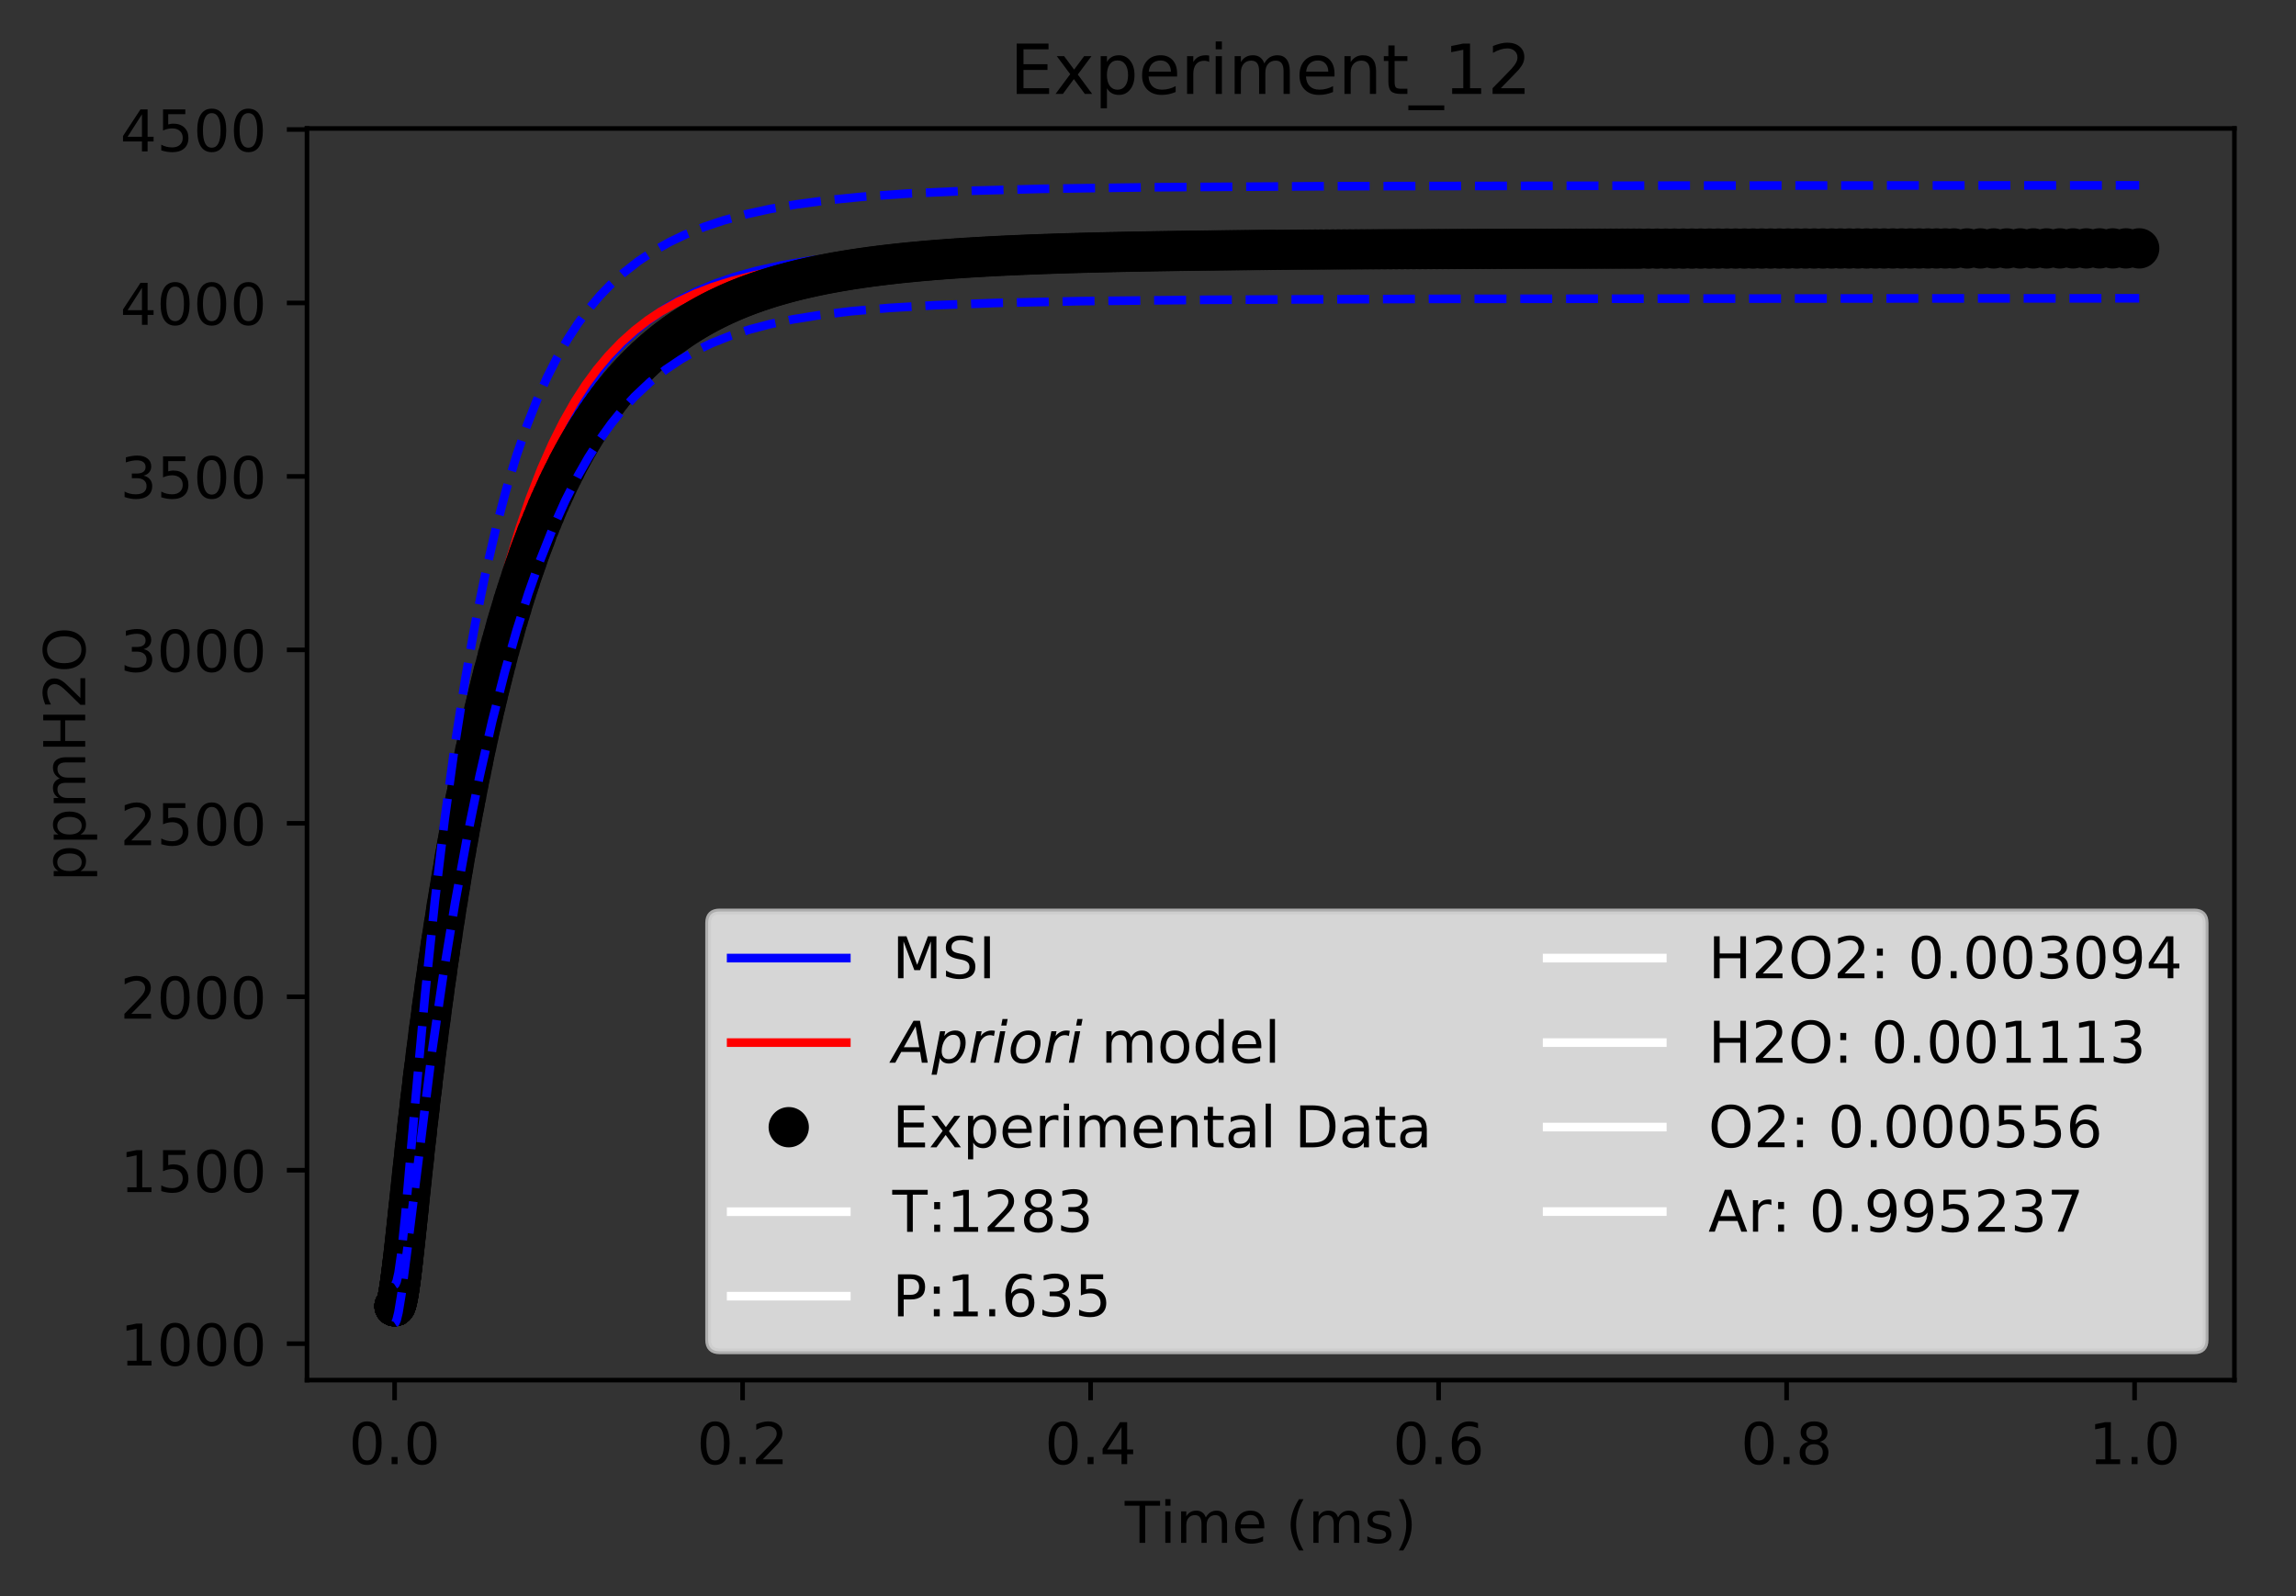 <?xml version="1.0" encoding="utf-8" standalone="no"?>
<!DOCTYPE svg PUBLIC "-//W3C//DTD SVG 1.1//EN"
  "http://www.w3.org/Graphics/SVG/1.1/DTD/svg11.dtd">
<!-- Created with matplotlib (https://matplotlib.org/) -->
<svg height="277.314pt" version="1.1" viewBox="0 0 398.828 277.314" width="398.828pt" xmlns="http://www.w3.org/2000/svg" xmlns:xlink="http://www.w3.org/1999/xlink">
 <rect x="0" y="0" width="398.828" height="277.314" fill="#333333" stroke="none"/>
 <defs>
  <style type="text/css">
*{stroke-linecap:butt;stroke-linejoin:round;}
  </style>
 </defs>
 <g id="figure_1">
  <g id="patch_1">
   <path d="M 0 277.314 
L 398.828 277.314 
L 398.828 0 
L 0 0 
z
" style="fill:none;"/>
  </g>
  <g id="axes_1">
   <g id="patch_2">
    <path d="M 53.328 239.758 
L 388.128 239.758 
L 388.128 22.318 
L 53.328 22.318 
z
" style="fill:none;"/>
   </g>
   <g id="matplotlib.axis_1">
    <g id="xtick_1">
     <g id="line2d_1">
      <defs>
       <path d="M 0 0 
L 0 3.5 
" id="me13078846b" style="stroke:#000000;stroke-width:0.8;"/>
      </defs>
      <g>
       <use style="stroke:#000000;stroke-width:0.8;" x="68.546" xlink:href="#me13078846b" y="239.758"/>
      </g>
     </g>
     <g id="text_1">
      <!-- 0.0 -->
      <defs>
       <path d="M 31.781 66.406 
Q 24.172 66.406 20.328 58.906 
Q 16.5 51.422 16.5 36.375 
Q 16.5 21.391 20.328 13.891 
Q 24.172 6.391 31.781 6.391 
Q 39.453 6.391 43.281 13.891 
Q 47.125 21.391 47.125 36.375 
Q 47.125 51.422 43.281 58.906 
Q 39.453 66.406 31.781 66.406 
z
M 31.781 74.219 
Q 44.047 74.219 50.516 64.516 
Q 56.984 54.828 56.984 36.375 
Q 56.984 17.969 50.516 8.266 
Q 44.047 -1.422 31.781 -1.422 
Q 19.531 -1.422 13.062 8.266 
Q 6.594 17.969 6.594 36.375 
Q 6.594 54.828 13.062 64.516 
Q 19.531 74.219 31.781 74.219 
z
" id="DejaVuSans-48"/>
       <path d="M 10.688 12.406 
L 21 12.406 
L 21 0 
L 10.688 0 
z
" id="DejaVuSans-46"/>
      </defs>
      <g transform="translate(60.595 254.357)scale(0.1 -0.1)">
       <use xlink:href="#DejaVuSans-48"/>
       <use x="63.623" xlink:href="#DejaVuSans-46"/>
       <use x="95.41" xlink:href="#DejaVuSans-48"/>
      </g>
     </g>
    </g>
    <g id="xtick_2">
     <g id="line2d_2">
      <g>
       <use style="stroke:#000000;stroke-width:0.8;" x="128.996" xlink:href="#me13078846b" y="239.758"/>
      </g>
     </g>
     <g id="text_2">
      <!-- 0.2 -->
      <defs>
       <path d="M 19.188 8.297 
L 53.609 8.297 
L 53.609 0 
L 7.328 0 
L 7.328 8.297 
Q 12.938 14.109 22.625 23.891 
Q 32.328 33.688 34.812 36.531 
Q 39.547 41.844 41.422 45.531 
Q 43.312 49.219 43.312 52.781 
Q 43.312 58.594 39.234 62.25 
Q 35.156 65.922 28.609 65.922 
Q 23.969 65.922 18.812 64.312 
Q 13.672 62.703 7.812 59.422 
L 7.812 69.391 
Q 13.766 71.781 18.938 73 
Q 24.125 74.219 28.422 74.219 
Q 39.75 74.219 46.484 68.547 
Q 53.219 62.891 53.219 53.422 
Q 53.219 48.922 51.531 44.891 
Q 49.859 40.875 45.406 35.406 
Q 44.188 33.984 37.641 27.219 
Q 31.109 20.453 19.188 8.297 
z
" id="DejaVuSans-50"/>
      </defs>
      <g transform="translate(121.044 254.357)scale(0.1 -0.1)">
       <use xlink:href="#DejaVuSans-48"/>
       <use x="63.623" xlink:href="#DejaVuSans-46"/>
       <use x="95.41" xlink:href="#DejaVuSans-50"/>
      </g>
     </g>
    </g>
    <g id="xtick_3">
     <g id="line2d_3">
      <g>
       <use style="stroke:#000000;stroke-width:0.8;" x="189.445" xlink:href="#me13078846b" y="239.758"/>
      </g>
     </g>
     <g id="text_3">
      <!-- 0.4 -->
      <defs>
       <path d="M 37.797 64.312 
L 12.891 25.391 
L 37.797 25.391 
z
M 35.203 72.906 
L 47.609 72.906 
L 47.609 25.391 
L 58.016 25.391 
L 58.016 17.188 
L 47.609 17.188 
L 47.609 0 
L 37.797 0 
L 37.797 17.188 
L 4.891 17.188 
L 4.891 26.703 
z
" id="DejaVuSans-52"/>
      </defs>
      <g transform="translate(181.493 254.357)scale(0.1 -0.1)">
       <use xlink:href="#DejaVuSans-48"/>
       <use x="63.623" xlink:href="#DejaVuSans-46"/>
       <use x="95.41" xlink:href="#DejaVuSans-52"/>
      </g>
     </g>
    </g>
    <g id="xtick_4">
     <g id="line2d_4">
      <g>
       <use style="stroke:#000000;stroke-width:0.8;" x="249.894" xlink:href="#me13078846b" y="239.758"/>
      </g>
     </g>
     <g id="text_4">
      <!-- 0.6 -->
      <defs>
       <path d="M 33.016 40.375 
Q 26.375 40.375 22.484 35.828 
Q 18.609 31.297 18.609 23.391 
Q 18.609 15.531 22.484 10.953 
Q 26.375 6.391 33.016 6.391 
Q 39.656 6.391 43.531 10.953 
Q 47.406 15.531 47.406 23.391 
Q 47.406 31.297 43.531 35.828 
Q 39.656 40.375 33.016 40.375 
z
M 52.594 71.297 
L 52.594 62.312 
Q 48.875 64.062 45.094 64.984 
Q 41.312 65.922 37.594 65.922 
Q 27.828 65.922 22.672 59.328 
Q 17.531 52.734 16.797 39.406 
Q 19.672 43.656 24.016 45.922 
Q 28.375 48.188 33.594 48.188 
Q 44.578 48.188 50.953 41.516 
Q 57.328 34.859 57.328 23.391 
Q 57.328 12.156 50.688 5.359 
Q 44.047 -1.422 33.016 -1.422 
Q 20.359 -1.422 13.672 8.266 
Q 6.984 17.969 6.984 36.375 
Q 6.984 53.656 15.188 63.938 
Q 23.391 74.219 37.203 74.219 
Q 40.922 74.219 44.703 73.484 
Q 48.484 72.75 52.594 71.297 
z
" id="DejaVuSans-54"/>
      </defs>
      <g transform="translate(241.942 254.357)scale(0.1 -0.1)">
       <use xlink:href="#DejaVuSans-48"/>
       <use x="63.623" xlink:href="#DejaVuSans-46"/>
       <use x="95.41" xlink:href="#DejaVuSans-54"/>
      </g>
     </g>
    </g>
    <g id="xtick_5">
     <g id="line2d_5">
      <g>
       <use style="stroke:#000000;stroke-width:0.8;" x="310.343" xlink:href="#me13078846b" y="239.758"/>
      </g>
     </g>
     <g id="text_5">
      <!-- 0.8 -->
      <defs>
       <path d="M 31.781 34.625 
Q 24.75 34.625 20.719 30.859 
Q 16.703 27.094 16.703 20.516 
Q 16.703 13.922 20.719 10.156 
Q 24.75 6.391 31.781 6.391 
Q 38.812 6.391 42.859 10.172 
Q 46.922 13.969 46.922 20.516 
Q 46.922 27.094 42.891 30.859 
Q 38.875 34.625 31.781 34.625 
z
M 21.922 38.812 
Q 15.578 40.375 12.031 44.719 
Q 8.5 49.078 8.5 55.328 
Q 8.5 64.062 14.719 69.141 
Q 20.953 74.219 31.781 74.219 
Q 42.672 74.219 48.875 69.141 
Q 55.078 64.062 55.078 55.328 
Q 55.078 49.078 51.531 44.719 
Q 48 40.375 41.703 38.812 
Q 48.828 37.156 52.797 32.312 
Q 56.781 27.484 56.781 20.516 
Q 56.781 9.906 50.312 4.234 
Q 43.844 -1.422 31.781 -1.422 
Q 19.734 -1.422 13.25 4.234 
Q 6.781 9.906 6.781 20.516 
Q 6.781 27.484 10.781 32.312 
Q 14.797 37.156 21.922 38.812 
z
M 18.312 54.391 
Q 18.312 48.734 21.844 45.562 
Q 25.391 42.391 31.781 42.391 
Q 38.141 42.391 41.719 45.562 
Q 45.312 48.734 45.312 54.391 
Q 45.312 60.062 41.719 63.234 
Q 38.141 66.406 31.781 66.406 
Q 25.391 66.406 21.844 63.234 
Q 18.312 60.062 18.312 54.391 
z
" id="DejaVuSans-56"/>
      </defs>
      <g transform="translate(302.392 254.357)scale(0.1 -0.1)">
       <use xlink:href="#DejaVuSans-48"/>
       <use x="63.623" xlink:href="#DejaVuSans-46"/>
       <use x="95.41" xlink:href="#DejaVuSans-56"/>
      </g>
     </g>
    </g>
    <g id="xtick_6">
     <g id="line2d_6">
      <g>
       <use style="stroke:#000000;stroke-width:0.8;" x="370.792" xlink:href="#me13078846b" y="239.758"/>
      </g>
     </g>
     <g id="text_6">
      <!-- 1.0 -->
      <defs>
       <path d="M 12.406 8.297 
L 28.516 8.297 
L 28.516 63.922 
L 10.984 60.406 
L 10.984 69.391 
L 28.422 72.906 
L 38.281 72.906 
L 38.281 8.297 
L 54.391 8.297 
L 54.391 0 
L 12.406 0 
z
" id="DejaVuSans-49"/>
      </defs>
      <g transform="translate(362.841 254.357)scale(0.1 -0.1)">
       <use xlink:href="#DejaVuSans-49"/>
       <use x="63.623" xlink:href="#DejaVuSans-46"/>
       <use x="95.41" xlink:href="#DejaVuSans-48"/>
      </g>
     </g>
    </g>
    <g id="text_7">
     <!-- Time (ms) -->
     <defs>
      <path d="M -0.297 72.906 
L 61.375 72.906 
L 61.375 64.594 
L 35.5 64.594 
L 35.5 0 
L 25.594 0 
L 25.594 64.594 
L -0.297 64.594 
z
" id="DejaVuSans-84"/>
      <path d="M 9.422 54.688 
L 18.406 54.688 
L 18.406 0 
L 9.422 0 
z
M 9.422 75.984 
L 18.406 75.984 
L 18.406 64.594 
L 9.422 64.594 
z
" id="DejaVuSans-105"/>
      <path d="M 52 44.188 
Q 55.375 50.25 60.062 53.125 
Q 64.75 56 71.094 56 
Q 79.641 56 84.281 50.016 
Q 88.922 44.047 88.922 33.016 
L 88.922 0 
L 79.891 0 
L 79.891 32.719 
Q 79.891 40.578 77.094 44.375 
Q 74.312 48.188 68.609 48.188 
Q 61.625 48.188 57.562 43.547 
Q 53.516 38.922 53.516 30.906 
L 53.516 0 
L 44.484 0 
L 44.484 32.719 
Q 44.484 40.625 41.703 44.406 
Q 38.922 48.188 33.109 48.188 
Q 26.219 48.188 22.156 43.531 
Q 18.109 38.875 18.109 30.906 
L 18.109 0 
L 9.078 0 
L 9.078 54.688 
L 18.109 54.688 
L 18.109 46.188 
Q 21.188 51.219 25.484 53.609 
Q 29.781 56 35.688 56 
Q 41.656 56 45.828 52.969 
Q 50 49.953 52 44.188 
z
" id="DejaVuSans-109"/>
      <path d="M 56.203 29.594 
L 56.203 25.203 
L 14.891 25.203 
Q 15.484 15.922 20.484 11.062 
Q 25.484 6.203 34.422 6.203 
Q 39.594 6.203 44.453 7.469 
Q 49.312 8.734 54.109 11.281 
L 54.109 2.781 
Q 49.266 0.734 44.188 -0.344 
Q 39.109 -1.422 33.891 -1.422 
Q 20.797 -1.422 13.156 6.188 
Q 5.516 13.812 5.516 26.812 
Q 5.516 40.234 12.766 48.109 
Q 20.016 56 32.328 56 
Q 43.359 56 49.781 48.891 
Q 56.203 41.797 56.203 29.594 
z
M 47.219 32.234 
Q 47.125 39.594 43.094 43.984 
Q 39.062 48.391 32.422 48.391 
Q 24.906 48.391 20.391 44.141 
Q 15.875 39.891 15.188 32.172 
z
" id="DejaVuSans-101"/>
      <path id="DejaVuSans-32"/>
      <path d="M 31 75.875 
Q 24.469 64.656 21.281 53.656 
Q 18.109 42.672 18.109 31.391 
Q 18.109 20.125 21.312 9.062 
Q 24.516 -2 31 -13.188 
L 23.188 -13.188 
Q 15.875 -1.703 12.234 9.375 
Q 8.594 20.453 8.594 31.391 
Q 8.594 42.281 12.203 53.312 
Q 15.828 64.359 23.188 75.875 
z
" id="DejaVuSans-40"/>
      <path d="M 44.281 53.078 
L 44.281 44.578 
Q 40.484 46.531 36.375 47.5 
Q 32.281 48.484 27.875 48.484 
Q 21.188 48.484 17.844 46.438 
Q 14.5 44.391 14.5 40.281 
Q 14.5 37.156 16.891 35.375 
Q 19.281 33.594 26.516 31.984 
L 29.594 31.297 
Q 39.156 29.25 43.188 25.516 
Q 47.219 21.781 47.219 15.094 
Q 47.219 7.469 41.188 3.016 
Q 35.156 -1.422 24.609 -1.422 
Q 20.219 -1.422 15.453 -0.562 
Q 10.688 0.297 5.422 2 
L 5.422 11.281 
Q 10.406 8.688 15.234 7.391 
Q 20.062 6.109 24.812 6.109 
Q 31.156 6.109 34.562 8.281 
Q 37.984 10.453 37.984 14.406 
Q 37.984 18.062 35.516 20.016 
Q 33.062 21.969 24.703 23.781 
L 21.578 24.516 
Q 13.234 26.266 9.516 29.906 
Q 5.812 33.547 5.812 39.891 
Q 5.812 47.609 11.281 51.797 
Q 16.75 56 26.812 56 
Q 31.781 56 36.172 55.266 
Q 40.578 54.547 44.281 53.078 
z
" id="DejaVuSans-115"/>
      <path d="M 8.016 75.875 
L 15.828 75.875 
Q 23.141 64.359 26.781 53.312 
Q 30.422 42.281 30.422 31.391 
Q 30.422 20.453 26.781 9.375 
Q 23.141 -1.703 15.828 -13.188 
L 8.016 -13.188 
Q 14.5 -2 17.703 9.062 
Q 20.906 20.125 20.906 31.391 
Q 20.906 42.672 17.703 53.656 
Q 14.5 64.656 8.016 75.875 
z
" id="DejaVuSans-41"/>
     </defs>
     <g transform="translate(195.375 268.035)scale(0.1 -0.1)">
      <use xlink:href="#DejaVuSans-84"/>
      <use x="61.037" xlink:href="#DejaVuSans-105"/>
      <use x="88.82" xlink:href="#DejaVuSans-109"/>
      <use x="186.232" xlink:href="#DejaVuSans-101"/>
      <use x="247.756" xlink:href="#DejaVuSans-32"/>
      <use x="279.543" xlink:href="#DejaVuSans-40"/>
      <use x="318.557" xlink:href="#DejaVuSans-109"/>
      <use x="415.969" xlink:href="#DejaVuSans-115"/>
      <use x="468.068" xlink:href="#DejaVuSans-41"/>
     </g>
    </g>
   </g>
   <g id="matplotlib.axis_2">
    <g id="ytick_1">
     <g id="line2d_7">
      <defs>
       <path d="M 0 0 
L -3.5 0 
" id="m76a136cc0b" style="stroke:#000000;stroke-width:0.8;"/>
      </defs>
      <g>
       <use style="stroke:#000000;stroke-width:0.8;" x="53.328" xlink:href="#m76a136cc0b" y="233.429"/>
      </g>
     </g>
     <g id="text_8">
      <!-- 1000 -->
      <g transform="translate(20.878 237.228)scale(0.1 -0.1)">
       <use xlink:href="#DejaVuSans-49"/>
       <use x="63.623" xlink:href="#DejaVuSans-48"/>
       <use x="127.246" xlink:href="#DejaVuSans-48"/>
       <use x="190.869" xlink:href="#DejaVuSans-48"/>
      </g>
     </g>
    </g>
    <g id="ytick_2">
     <g id="line2d_8">
      <g>
       <use style="stroke:#000000;stroke-width:0.8;" x="53.328" xlink:href="#m76a136cc0b" y="203.296"/>
      </g>
     </g>
     <g id="text_9">
      <!-- 1500 -->
      <defs>
       <path d="M 10.797 72.906 
L 49.516 72.906 
L 49.516 64.594 
L 19.828 64.594 
L 19.828 46.734 
Q 21.969 47.469 24.109 47.828 
Q 26.266 48.188 28.422 48.188 
Q 40.625 48.188 47.75 41.5 
Q 54.891 34.812 54.891 23.391 
Q 54.891 11.625 47.562 5.094 
Q 40.234 -1.422 26.906 -1.422 
Q 22.312 -1.422 17.547 -0.641 
Q 12.797 0.141 7.719 1.703 
L 7.719 11.625 
Q 12.109 9.234 16.797 8.062 
Q 21.484 6.891 26.703 6.891 
Q 35.156 6.891 40.078 11.328 
Q 45.016 15.766 45.016 23.391 
Q 45.016 31 40.078 35.438 
Q 35.156 39.891 26.703 39.891 
Q 22.75 39.891 18.812 39.016 
Q 14.891 38.141 10.797 36.281 
z
" id="DejaVuSans-53"/>
      </defs>
      <g transform="translate(20.878 207.095)scale(0.1 -0.1)">
       <use xlink:href="#DejaVuSans-49"/>
       <use x="63.623" xlink:href="#DejaVuSans-53"/>
       <use x="127.246" xlink:href="#DejaVuSans-48"/>
       <use x="190.869" xlink:href="#DejaVuSans-48"/>
      </g>
     </g>
    </g>
    <g id="ytick_3">
     <g id="line2d_9">
      <g>
       <use style="stroke:#000000;stroke-width:0.8;" x="53.328" xlink:href="#m76a136cc0b" y="173.163"/>
      </g>
     </g>
     <g id="text_10">
      <!-- 2000 -->
      <g transform="translate(20.878 176.962)scale(0.1 -0.1)">
       <use xlink:href="#DejaVuSans-50"/>
       <use x="63.623" xlink:href="#DejaVuSans-48"/>
       <use x="127.246" xlink:href="#DejaVuSans-48"/>
       <use x="190.869" xlink:href="#DejaVuSans-48"/>
      </g>
     </g>
    </g>
    <g id="ytick_4">
     <g id="line2d_10">
      <g>
       <use style="stroke:#000000;stroke-width:0.8;" x="53.328" xlink:href="#m76a136cc0b" y="143.03"/>
      </g>
     </g>
     <g id="text_11">
      <!-- 2500 -->
      <g transform="translate(20.878 146.829)scale(0.1 -0.1)">
       <use xlink:href="#DejaVuSans-50"/>
       <use x="63.623" xlink:href="#DejaVuSans-53"/>
       <use x="127.246" xlink:href="#DejaVuSans-48"/>
       <use x="190.869" xlink:href="#DejaVuSans-48"/>
      </g>
     </g>
    </g>
    <g id="ytick_5">
     <g id="line2d_11">
      <g>
       <use style="stroke:#000000;stroke-width:0.8;" x="53.328" xlink:href="#m76a136cc0b" y="112.897"/>
      </g>
     </g>
     <g id="text_12">
      <!-- 3000 -->
      <defs>
       <path d="M 40.578 39.312 
Q 47.656 37.797 51.625 33 
Q 55.609 28.219 55.609 21.188 
Q 55.609 10.406 48.188 4.484 
Q 40.766 -1.422 27.094 -1.422 
Q 22.516 -1.422 17.656 -0.516 
Q 12.797 0.391 7.625 2.203 
L 7.625 11.719 
Q 11.719 9.328 16.594 8.109 
Q 21.484 6.891 26.812 6.891 
Q 36.078 6.891 40.938 10.547 
Q 45.797 14.203 45.797 21.188 
Q 45.797 27.641 41.281 31.266 
Q 36.766 34.906 28.719 34.906 
L 20.219 34.906 
L 20.219 43.016 
L 29.109 43.016 
Q 36.375 43.016 40.234 45.922 
Q 44.094 48.828 44.094 54.297 
Q 44.094 59.906 40.109 62.906 
Q 36.141 65.922 28.719 65.922 
Q 24.656 65.922 20.016 65.031 
Q 15.375 64.156 9.812 62.312 
L 9.812 71.094 
Q 15.438 72.656 20.344 73.438 
Q 25.25 74.219 29.594 74.219 
Q 40.828 74.219 47.359 69.109 
Q 53.906 64.016 53.906 55.328 
Q 53.906 49.266 50.438 45.094 
Q 46.969 40.922 40.578 39.312 
z
" id="DejaVuSans-51"/>
      </defs>
      <g transform="translate(20.878 116.696)scale(0.1 -0.1)">
       <use xlink:href="#DejaVuSans-51"/>
       <use x="63.623" xlink:href="#DejaVuSans-48"/>
       <use x="127.246" xlink:href="#DejaVuSans-48"/>
       <use x="190.869" xlink:href="#DejaVuSans-48"/>
      </g>
     </g>
    </g>
    <g id="ytick_6">
     <g id="line2d_12">
      <g>
       <use style="stroke:#000000;stroke-width:0.8;" x="53.328" xlink:href="#m76a136cc0b" y="82.764"/>
      </g>
     </g>
     <g id="text_13">
      <!-- 3500 -->
      <g transform="translate(20.878 86.563)scale(0.1 -0.1)">
       <use xlink:href="#DejaVuSans-51"/>
       <use x="63.623" xlink:href="#DejaVuSans-53"/>
       <use x="127.246" xlink:href="#DejaVuSans-48"/>
       <use x="190.869" xlink:href="#DejaVuSans-48"/>
      </g>
     </g>
    </g>
    <g id="ytick_7">
     <g id="line2d_13">
      <g>
       <use style="stroke:#000000;stroke-width:0.8;" x="53.328" xlink:href="#m76a136cc0b" y="52.631"/>
      </g>
     </g>
     <g id="text_14">
      <!-- 4000 -->
      <g transform="translate(20.878 56.43)scale(0.1 -0.1)">
       <use xlink:href="#DejaVuSans-52"/>
       <use x="63.623" xlink:href="#DejaVuSans-48"/>
       <use x="127.246" xlink:href="#DejaVuSans-48"/>
       <use x="190.869" xlink:href="#DejaVuSans-48"/>
      </g>
     </g>
    </g>
    <g id="ytick_8">
     <g id="line2d_14">
      <g>
       <use style="stroke:#000000;stroke-width:0.8;" x="53.328" xlink:href="#m76a136cc0b" y="22.498"/>
      </g>
     </g>
     <g id="text_15">
      <!-- 4500 -->
      <g transform="translate(20.878 26.297)scale(0.1 -0.1)">
       <use xlink:href="#DejaVuSans-52"/>
       <use x="63.623" xlink:href="#DejaVuSans-53"/>
       <use x="127.246" xlink:href="#DejaVuSans-48"/>
       <use x="190.869" xlink:href="#DejaVuSans-48"/>
      </g>
     </g>
    </g>
    <g id="text_16">
     <!-- ppmH2O -->
     <defs>
      <path d="M 18.109 8.203 
L 18.109 -20.797 
L 9.078 -20.797 
L 9.078 54.688 
L 18.109 54.688 
L 18.109 46.391 
Q 20.953 51.266 25.266 53.625 
Q 29.594 56 35.594 56 
Q 45.562 56 51.781 48.094 
Q 58.016 40.188 58.016 27.297 
Q 58.016 14.406 51.781 6.484 
Q 45.562 -1.422 35.594 -1.422 
Q 29.594 -1.422 25.266 0.953 
Q 20.953 3.328 18.109 8.203 
z
M 48.688 27.297 
Q 48.688 37.203 44.609 42.844 
Q 40.531 48.484 33.406 48.484 
Q 26.266 48.484 22.188 42.844 
Q 18.109 37.203 18.109 27.297 
Q 18.109 17.391 22.188 11.75 
Q 26.266 6.109 33.406 6.109 
Q 40.531 6.109 44.609 11.75 
Q 48.688 17.391 48.688 27.297 
z
" id="DejaVuSans-112"/>
      <path d="M 9.812 72.906 
L 19.672 72.906 
L 19.672 43.016 
L 55.516 43.016 
L 55.516 72.906 
L 65.375 72.906 
L 65.375 0 
L 55.516 0 
L 55.516 34.719 
L 19.672 34.719 
L 19.672 0 
L 9.812 0 
z
" id="DejaVuSans-72"/>
      <path d="M 39.406 66.219 
Q 28.656 66.219 22.328 58.203 
Q 16.016 50.203 16.016 36.375 
Q 16.016 22.609 22.328 14.594 
Q 28.656 6.594 39.406 6.594 
Q 50.141 6.594 56.422 14.594 
Q 62.703 22.609 62.703 36.375 
Q 62.703 50.203 56.422 58.203 
Q 50.141 66.219 39.406 66.219 
z
M 39.406 74.219 
Q 54.734 74.219 63.906 63.938 
Q 73.094 53.656 73.094 36.375 
Q 73.094 19.141 63.906 8.859 
Q 54.734 -1.422 39.406 -1.422 
Q 24.031 -1.422 14.812 8.828 
Q 5.609 19.094 5.609 36.375 
Q 5.609 53.656 14.812 63.938 
Q 24.031 74.219 39.406 74.219 
z
" id="DejaVuSans-79"/>
     </defs>
     <g transform="translate(14.798 153.134)rotate(-90)scale(0.1 -0.1)">
      <use xlink:href="#DejaVuSans-112"/>
      <use x="63.477" xlink:href="#DejaVuSans-112"/>
      <use x="126.953" xlink:href="#DejaVuSans-109"/>
      <use x="224.365" xlink:href="#DejaVuSans-72"/>
      <use x="299.561" xlink:href="#DejaVuSans-50"/>
      <use x="363.184" xlink:href="#DejaVuSans-79"/>
     </g>
    </g>
   </g>
   <g id="line2d_15">
    <path clip-path="url(#pd0f5bc46e1)" d="M 68.546 226.619 
L 68.694 226.512 
L 68.916 225.984 
L 69.262 224.453 
L 69.794 220.875 
L 70.623 213.583 
L 75.078 172.051 
L 76.923 157.929 
L 78.824 145.094 
L 80.705 133.852 
L 82.586 123.858 
L 84.467 114.963 
L 86.495 106.46 
L 88.305 99.721 
L 90.074 93.823 
L 92.137 87.712 
L 94.201 82.337 
L 96.382 77.362 
L 98.452 73.228 
L 100.49 69.649 
L 102.53 66.499 
L 104.463 63.863 
L 106.169 61.788 
L 108.387 59.401 
L 110.605 57.323 
L 112.824 55.513 
L 115.562 53.596 
L 118.206 52.028 
L 120.931 50.656 
L 124.202 49.282 
L 127.472 48.154 
L 131.288 47.085 
L 135.648 46.123 
L 140.554 45.291 
L 146.005 44.598 
L 152.546 43.995 
L 160.722 43.479 
L 171.079 43.062 
L 185.256 42.73 
L 206.532 42.482 
L 242.143 42.318 
L 321.301 42.227 
L 372.91 42.203 
L 372.91 42.203 
" style="fill:none;stroke:#0000ff;stroke-linecap:square;stroke-width:1.5;"/>
   </g>
   <g id="line2d_16">
    <path clip-path="url(#pd0f5bc46e1)" d="M 68.546 226.619 
L 68.719 226.519 
L 68.956 226.081 
L 69.309 224.864 
L 69.819 222.133 
L 70.526 216.947 
L 71.649 206.747 
L 75.626 169.278 
L 77.455 154.78 
L 79.197 142.634 
L 81.009 131.499 
L 82.835 121.593 
L 84.662 112.84 
L 86.531 104.926 
L 88.418 97.876 
L 90.242 91.85 
L 92.066 86.51 
L 94.044 81.405 
L 95.978 77.021 
L 97.842 73.292 
L 99.844 69.771 
L 101.741 66.836 
L 103.686 64.187 
L 105.675 61.807 
L 107.925 59.465 
L 110.198 57.423 
L 112.472 55.662 
L 114.746 54.143 
L 117.777 52.434 
L 120.843 51.01 
L 123.8 49.874 
L 127.16 48.813 
L 131.192 47.795 
L 135.897 46.879 
L 141.273 46.095 
L 147.321 45.45 
L 154.713 44.892 
L 164.121 44.415 
L 176.89 44.007 
L 195.034 43.674 
L 222.629 43.413 
L 270.876 43.213 
L 372.048 43.042 
L 372.048 43.042 
" style="fill:none;stroke:#ff0000;stroke-linecap:square;stroke-width:1.5;"/>
   </g>
   <g id="line2d_17">
    <defs>
     <path d="M 0 3 
C 0.796 3 1.559 2.684 2.121 2.121 
C 2.684 1.559 3 0.796 3 0 
C 3 -0.796 2.684 -1.559 2.121 -2.121 
C 1.559 -2.684 0.796 -3 0 -3 
C -0.796 -3 -1.559 -2.684 -2.121 -2.121 
C -2.684 -1.559 -3 -0.796 -3 0 
C -3 0.796 -2.684 1.559 -2.121 2.121 
C -1.559 2.684 -0.796 3 0 3 
z
" id="m07c77d18fe" style="stroke:#000000;"/>
    </defs>
    <g clip-path="url(#pd0f5bc46e1)">
     <use style="stroke:#000000;" x="68.546" xlink:href="#m07c77d18fe" y="226.912"/>
     <use style="stroke:#000000;" x="68.546" xlink:href="#m07c77d18fe" y="226.912"/>
     <use style="stroke:#000000;" x="68.546" xlink:href="#m07c77d18fe" y="226.912"/>
     <use style="stroke:#000000;" x="68.546" xlink:href="#m07c77d18fe" y="226.912"/>
     <use style="stroke:#000000;" x="68.546" xlink:href="#m07c77d18fe" y="226.912"/>
     <use style="stroke:#000000;" x="68.546" xlink:href="#m07c77d18fe" y="226.912"/>
     <use style="stroke:#000000;" x="68.546" xlink:href="#m07c77d18fe" y="226.912"/>
     <use style="stroke:#000000;" x="68.546" xlink:href="#m07c77d18fe" y="226.912"/>
     <use style="stroke:#000000;" x="68.546" xlink:href="#m07c77d18fe" y="226.912"/>
     <use style="stroke:#000000;" x="68.547" xlink:href="#m07c77d18fe" y="226.912"/>
     <use style="stroke:#000000;" x="68.547" xlink:href="#m07c77d18fe" y="226.912"/>
     <use style="stroke:#000000;" x="68.547" xlink:href="#m07c77d18fe" y="226.912"/>
     <use style="stroke:#000000;" x="68.547" xlink:href="#m07c77d18fe" y="226.912"/>
     <use style="stroke:#000000;" x="68.548" xlink:href="#m07c77d18fe" y="226.912"/>
     <use style="stroke:#000000;" x="68.548" xlink:href="#m07c77d18fe" y="226.912"/>
     <use style="stroke:#000000;" x="68.548" xlink:href="#m07c77d18fe" y="226.912"/>
     <use style="stroke:#000000;" x="68.549" xlink:href="#m07c77d18fe" y="226.912"/>
     <use style="stroke:#000000;" x="68.549" xlink:href="#m07c77d18fe" y="226.912"/>
     <use style="stroke:#000000;" x="68.55" xlink:href="#m07c77d18fe" y="226.912"/>
     <use style="stroke:#000000;" x="68.55" xlink:href="#m07c77d18fe" y="226.912"/>
     <use style="stroke:#000000;" x="68.551" xlink:href="#m07c77d18fe" y="226.912"/>
     <use style="stroke:#000000;" x="68.553" xlink:href="#m07c77d18fe" y="226.912"/>
     <use style="stroke:#000000;" x="68.555" xlink:href="#m07c77d18fe" y="226.912"/>
     <use style="stroke:#000000;" x="68.556" xlink:href="#m07c77d18fe" y="226.911"/>
     <use style="stroke:#000000;" x="68.558" xlink:href="#m07c77d18fe" y="226.911"/>
     <use style="stroke:#000000;" x="68.56" xlink:href="#m07c77d18fe" y="226.911"/>
     <use style="stroke:#000000;" x="68.561" xlink:href="#m07c77d18fe" y="226.911"/>
     <use style="stroke:#000000;" x="68.563" xlink:href="#m07c77d18fe" y="226.91"/>
     <use style="stroke:#000000;" x="68.566" xlink:href="#m07c77d18fe" y="226.91"/>
     <use style="stroke:#000000;" x="68.569" xlink:href="#m07c77d18fe" y="226.909"/>
     <use style="stroke:#000000;" x="68.573" xlink:href="#m07c77d18fe" y="226.908"/>
     <use style="stroke:#000000;" x="68.576" xlink:href="#m07c77d18fe" y="226.907"/>
     <use style="stroke:#000000;" x="68.58" xlink:href="#m07c77d18fe" y="226.905"/>
     <use style="stroke:#000000;" x="68.583" xlink:href="#m07c77d18fe" y="226.904"/>
     <use style="stroke:#000000;" x="68.587" xlink:href="#m07c77d18fe" y="226.902"/>
     <use style="stroke:#000000;" x="68.591" xlink:href="#m07c77d18fe" y="226.9"/>
     <use style="stroke:#000000;" x="68.597" xlink:href="#m07c77d18fe" y="226.896"/>
     <use style="stroke:#000000;" x="68.604" xlink:href="#m07c77d18fe" y="226.892"/>
     <use style="stroke:#000000;" x="68.61" xlink:href="#m07c77d18fe" y="226.888"/>
     <use style="stroke:#000000;" x="68.616" xlink:href="#m07c77d18fe" y="226.883"/>
     <use style="stroke:#000000;" x="68.623" xlink:href="#m07c77d18fe" y="226.877"/>
     <use style="stroke:#000000;" x="68.635" xlink:href="#m07c77d18fe" y="226.866"/>
     <use style="stroke:#000000;" x="68.646" xlink:href="#m07c77d18fe" y="226.853"/>
     <use style="stroke:#000000;" x="68.658" xlink:href="#m07c77d18fe" y="226.838"/>
     <use style="stroke:#000000;" x="68.67" xlink:href="#m07c77d18fe" y="226.822"/>
     <use style="stroke:#000000;" x="68.682" xlink:href="#m07c77d18fe" y="226.804"/>
     <use style="stroke:#000000;" x="68.704" xlink:href="#m07c77d18fe" y="226.767"/>
     <use style="stroke:#000000;" x="68.721" xlink:href="#m07c77d18fe" y="226.736"/>
     <use style="stroke:#000000;" x="68.737" xlink:href="#m07c77d18fe" y="226.703"/>
     <use style="stroke:#000000;" x="68.754" xlink:href="#m07c77d18fe" y="226.667"/>
     <use style="stroke:#000000;" x="68.77" xlink:href="#m07c77d18fe" y="226.628"/>
     <use style="stroke:#000000;" x="68.786" xlink:href="#m07c77d18fe" y="226.586"/>
     <use style="stroke:#000000;" x="68.803" xlink:href="#m07c77d18fe" y="226.543"/>
     <use style="stroke:#000000;" x="68.819" xlink:href="#m07c77d18fe" y="226.496"/>
     <use style="stroke:#000000;" x="68.836" xlink:href="#m07c77d18fe" y="226.447"/>
     <use style="stroke:#000000;" x="68.861" xlink:href="#m07c77d18fe" y="226.368"/>
     <use style="stroke:#000000;" x="68.885" xlink:href="#m07c77d18fe" y="226.284"/>
     <use style="stroke:#000000;" x="68.909" xlink:href="#m07c77d18fe" y="226.195"/>
     <use style="stroke:#000000;" x="68.936" xlink:href="#m07c77d18fe" y="226.1"/>
     <use style="stroke:#000000;" x="68.96" xlink:href="#m07c77d18fe" y="226"/>
     <use style="stroke:#000000;" x="68.985" xlink:href="#m07c77d18fe" y="225.896"/>
     <use style="stroke:#000000;" x="69.012" xlink:href="#m07c77d18fe" y="225.787"/>
     <use style="stroke:#000000;" x="69.036" xlink:href="#m07c77d18fe" y="225.673"/>
     <use style="stroke:#000000;" x="69.06" xlink:href="#m07c77d18fe" y="225.555"/>
     <use style="stroke:#000000;" x="69.084" xlink:href="#m07c77d18fe" y="225.432"/>
     <use style="stroke:#000000;" x="69.112" xlink:href="#m07c77d18fe" y="225.305"/>
     <use style="stroke:#000000;" x="69.136" xlink:href="#m07c77d18fe" y="225.175"/>
     <use style="stroke:#000000;" x="69.16" xlink:href="#m07c77d18fe" y="225.04"/>
     <use style="stroke:#000000;" x="69.184" xlink:href="#m07c77d18fe" y="224.902"/>
     <use style="stroke:#000000;" x="69.211" xlink:href="#m07c77d18fe" y="224.759"/>
     <use style="stroke:#000000;" x="69.235" xlink:href="#m07c77d18fe" y="224.613"/>
     <use style="stroke:#000000;" x="69.26" xlink:href="#m07c77d18fe" y="224.464"/>
     <use style="stroke:#000000;" x="69.284" xlink:href="#m07c77d18fe" y="224.311"/>
     <use style="stroke:#000000;" x="69.311" xlink:href="#m07c77d18fe" y="224.155"/>
     <use style="stroke:#000000;" x="69.335" xlink:href="#m07c77d18fe" y="223.996"/>
     <use style="stroke:#000000;" x="69.359" xlink:href="#m07c77d18fe" y="223.834"/>
     <use style="stroke:#000000;" x="69.384" xlink:href="#m07c77d18fe" y="223.668"/>
     <use style="stroke:#000000;" x="69.411" xlink:href="#m07c77d18fe" y="223.5"/>
     <use style="stroke:#000000;" x="69.435" xlink:href="#m07c77d18fe" y="223.329"/>
     <use style="stroke:#000000;" x="69.459" xlink:href="#m07c77d18fe" y="223.155"/>
     <use style="stroke:#000000;" x="69.483" xlink:href="#m07c77d18fe" y="222.978"/>
     <use style="stroke:#000000;" x="69.51" xlink:href="#m07c77d18fe" y="222.799"/>
     <use style="stroke:#000000;" x="69.535" xlink:href="#m07c77d18fe" y="222.617"/>
     <use style="stroke:#000000;" x="69.559" xlink:href="#m07c77d18fe" y="222.433"/>
     <use style="stroke:#000000;" x="69.583" xlink:href="#m07c77d18fe" y="222.246"/>
     <use style="stroke:#000000;" x="69.61" xlink:href="#m07c77d18fe" y="222.058"/>
     <use style="stroke:#000000;" x="69.634" xlink:href="#m07c77d18fe" y="221.867"/>
     <use style="stroke:#000000;" x="69.659" xlink:href="#m07c77d18fe" y="221.674"/>
     <use style="stroke:#000000;" x="69.683" xlink:href="#m07c77d18fe" y="221.478"/>
     <use style="stroke:#000000;" x="69.71" xlink:href="#m07c77d18fe" y="221.281"/>
     <use style="stroke:#000000;" x="69.734" xlink:href="#m07c77d18fe" y="221.082"/>
     <use style="stroke:#000000;" x="69.758" xlink:href="#m07c77d18fe" y="220.881"/>
     <use style="stroke:#000000;" x="69.782" xlink:href="#m07c77d18fe" y="220.679"/>
     <use style="stroke:#000000;" x="69.81" xlink:href="#m07c77d18fe" y="220.474"/>
     <use style="stroke:#000000;" x="69.834" xlink:href="#m07c77d18fe" y="220.268"/>
     <use style="stroke:#000000;" x="69.858" xlink:href="#m07c77d18fe" y="220.06"/>
     <use style="stroke:#000000;" x="69.885" xlink:href="#m07c77d18fe" y="219.851"/>
     <use style="stroke:#000000;" x="69.909" xlink:href="#m07c77d18fe" y="219.64"/>
     <use style="stroke:#000000;" x="69.934" xlink:href="#m07c77d18fe" y="219.428"/>
     <use style="stroke:#000000;" x="69.958" xlink:href="#m07c77d18fe" y="219.214"/>
     <use style="stroke:#000000;" x="69.985" xlink:href="#m07c77d18fe" y="219"/>
     <use style="stroke:#000000;" x="70.021" xlink:href="#m07c77d18fe" y="218.673"/>
     <use style="stroke:#000000;" x="70.058" xlink:href="#m07c77d18fe" y="218.343"/>
     <use style="stroke:#000000;" x="70.097" xlink:href="#m07c77d18fe" y="218.011"/>
     <use style="stroke:#000000;" x="70.133" xlink:href="#m07c77d18fe" y="217.676"/>
     <use style="stroke:#000000;" x="70.172" xlink:href="#m07c77d18fe" y="217.339"/>
     <use style="stroke:#000000;" x="70.209" xlink:href="#m07c77d18fe" y="217"/>
     <use style="stroke:#000000;" x="70.248" xlink:href="#m07c77d18fe" y="216.659"/>
     <use style="stroke:#000000;" x="70.284" xlink:href="#m07c77d18fe" y="216.316"/>
     <use style="stroke:#000000;" x="70.324" xlink:href="#m07c77d18fe" y="215.972"/>
     <use style="stroke:#000000;" x="70.36" xlink:href="#m07c77d18fe" y="215.626"/>
     <use style="stroke:#000000;" x="70.399" xlink:href="#m07c77d18fe" y="215.278"/>
     <use style="stroke:#000000;" x="70.435" xlink:href="#m07c77d18fe" y="214.929"/>
     <use style="stroke:#000000;" x="70.475" xlink:href="#m07c77d18fe" y="214.579"/>
     <use style="stroke:#000000;" x="70.511" xlink:href="#m07c77d18fe" y="214.227"/>
     <use style="stroke:#000000;" x="70.55" xlink:href="#m07c77d18fe" y="213.875"/>
     <use style="stroke:#000000;" x="70.586" xlink:href="#m07c77d18fe" y="213.522"/>
     <use style="stroke:#000000;" x="70.623" xlink:href="#m07c77d18fe" y="213.167"/>
     <use style="stroke:#000000;" x="70.662" xlink:href="#m07c77d18fe" y="212.813"/>
     <use style="stroke:#000000;" x="70.698" xlink:href="#m07c77d18fe" y="212.457"/>
     <use style="stroke:#000000;" x="70.738" xlink:href="#m07c77d18fe" y="212.101"/>
     <use style="stroke:#000000;" x="70.774" xlink:href="#m07c77d18fe" y="211.744"/>
     <use style="stroke:#000000;" x="70.813" xlink:href="#m07c77d18fe" y="211.387"/>
     <use style="stroke:#000000;" x="70.849" xlink:href="#m07c77d18fe" y="211.029"/>
     <use style="stroke:#000000;" x="70.889" xlink:href="#m07c77d18fe" y="210.672"/>
     <use style="stroke:#000000;" x="70.925" xlink:href="#m07c77d18fe" y="210.314"/>
     <use style="stroke:#000000;" x="70.964" xlink:href="#m07c77d18fe" y="209.956"/>
     <use style="stroke:#000000;" x="71.001" xlink:href="#m07c77d18fe" y="209.597"/>
     <use style="stroke:#000000;" x="71.04" xlink:href="#m07c77d18fe" y="209.239"/>
     <use style="stroke:#000000;" x="71.094" xlink:href="#m07c77d18fe" y="208.699"/>
     <use style="stroke:#000000;" x="71.152" xlink:href="#m07c77d18fe" y="208.158"/>
     <use style="stroke:#000000;" x="71.209" xlink:href="#m07c77d18fe" y="207.618"/>
     <use style="stroke:#000000;" x="71.267" xlink:href="#m07c77d18fe" y="207.079"/>
     <use style="stroke:#000000;" x="71.324" xlink:href="#m07c77d18fe" y="206.54"/>
     <use style="stroke:#000000;" x="71.378" xlink:href="#m07c77d18fe" y="206.002"/>
     <use style="stroke:#000000;" x="71.436" xlink:href="#m07c77d18fe" y="205.465"/>
     <use style="stroke:#000000;" x="71.493" xlink:href="#m07c77d18fe" y="204.929"/>
     <use style="stroke:#000000;" x="71.551" xlink:href="#m07c77d18fe" y="204.394"/>
     <use style="stroke:#000000;" x="71.599" xlink:href="#m07c77d18fe" y="203.86"/>
     <use style="stroke:#000000;" x="71.659" xlink:href="#m07c77d18fe" y="203.328"/>
     <use style="stroke:#000000;" x="71.72" xlink:href="#m07c77d18fe" y="202.797"/>
     <use style="stroke:#000000;" x="71.78" xlink:href="#m07c77d18fe" y="202.267"/>
     <use style="stroke:#000000;" x="71.841" xlink:href="#m07c77d18fe" y="201.739"/>
     <use style="stroke:#000000;" x="71.901" xlink:href="#m07c77d18fe" y="201.213"/>
     <use style="stroke:#000000;" x="71.962" xlink:href="#m07c77d18fe" y="200.688"/>
     <use style="stroke:#000000;" x="71.992" xlink:href="#m07c77d18fe" y="200.165"/>
     <use style="stroke:#000000;" x="72.052" xlink:href="#m07c77d18fe" y="199.643"/>
     <use style="stroke:#000000;" x="72.113" xlink:href="#m07c77d18fe" y="199.124"/>
     <use style="stroke:#000000;" x="72.173" xlink:href="#m07c77d18fe" y="198.606"/>
     <use style="stroke:#000000;" x="72.234" xlink:href="#m07c77d18fe" y="198.09"/>
     <use style="stroke:#000000;" x="72.294" xlink:href="#m07c77d18fe" y="197.575"/>
     <use style="stroke:#000000;" x="72.355" xlink:href="#m07c77d18fe" y="197.063"/>
     <use style="stroke:#000000;" x="72.415" xlink:href="#m07c77d18fe" y="196.553"/>
     <use style="stroke:#000000;" x="72.445" xlink:href="#m07c77d18fe" y="196.044"/>
     <use style="stroke:#000000;" x="72.506" xlink:href="#m07c77d18fe" y="195.537"/>
     <use style="stroke:#000000;" x="72.566" xlink:href="#m07c77d18fe" y="195.033"/>
     <use style="stroke:#000000;" x="72.627" xlink:href="#m07c77d18fe" y="194.53"/>
     <use style="stroke:#000000;" x="72.687" xlink:href="#m07c77d18fe" y="194.029"/>
     <use style="stroke:#000000;" x="72.748" xlink:href="#m07c77d18fe" y="193.531"/>
     <use style="stroke:#000000;" x="72.808" xlink:href="#m07c77d18fe" y="193.034"/>
     <use style="stroke:#000000;" x="72.868" xlink:href="#m07c77d18fe" y="192.539"/>
     <use style="stroke:#000000;" x="72.929" xlink:href="#m07c77d18fe" y="192.046"/>
     <use style="stroke:#000000;" x="72.959" xlink:href="#m07c77d18fe" y="191.555"/>
     <use style="stroke:#000000;" x="73.02" xlink:href="#m07c77d18fe" y="191.066"/>
     <use style="stroke:#000000;" x="73.08" xlink:href="#m07c77d18fe" y="190.58"/>
     <use style="stroke:#000000;" x="73.14" xlink:href="#m07c77d18fe" y="190.095"/>
     <use style="stroke:#000000;" x="73.201" xlink:href="#m07c77d18fe" y="189.612"/>
     <use style="stroke:#000000;" x="73.261" xlink:href="#m07c77d18fe" y="189.131"/>
     <use style="stroke:#000000;" x="73.322" xlink:href="#m07c77d18fe" y="188.652"/>
     <use style="stroke:#000000;" x="73.382" xlink:href="#m07c77d18fe" y="188.175"/>
     <use style="stroke:#000000;" x="73.412" xlink:href="#m07c77d18fe" y="187.7"/>
     <use style="stroke:#000000;" x="73.473" xlink:href="#m07c77d18fe" y="187.226"/>
     <use style="stroke:#000000;" x="73.533" xlink:href="#m07c77d18fe" y="186.755"/>
     <use style="stroke:#000000;" x="73.594" xlink:href="#m07c77d18fe" y="186.286"/>
     <use style="stroke:#000000;" x="73.654" xlink:href="#m07c77d18fe" y="185.819"/>
     <use style="stroke:#000000;" x="73.715" xlink:href="#m07c77d18fe" y="185.353"/>
     <use style="stroke:#000000;" x="73.775" xlink:href="#m07c77d18fe" y="184.89"/>
     <use style="stroke:#000000;" x="73.866" xlink:href="#m07c77d18fe" y="184.194"/>
     <use style="stroke:#000000;" x="73.926" xlink:href="#m07c77d18fe" y="183.503"/>
     <use style="stroke:#000000;" x="74.017" xlink:href="#m07c77d18fe" y="182.817"/>
     <use style="stroke:#000000;" x="74.108" xlink:href="#m07c77d18fe" y="182.134"/>
     <use style="stroke:#000000;" x="74.198" xlink:href="#m07c77d18fe" y="181.456"/>
     <use style="stroke:#000000;" x="74.289" xlink:href="#m07c77d18fe" y="180.781"/>
     <use style="stroke:#000000;" x="74.38" xlink:href="#m07c77d18fe" y="180.111"/>
     <use style="stroke:#000000;" x="74.44" xlink:href="#m07c77d18fe" y="179.445"/>
     <use style="stroke:#000000;" x="74.531" xlink:href="#m07c77d18fe" y="178.782"/>
     <use style="stroke:#000000;" x="74.621" xlink:href="#m07c77d18fe" y="178.124"/>
     <use style="stroke:#000000;" x="74.712" xlink:href="#m07c77d18fe" y="177.47"/>
     <use style="stroke:#000000;" x="74.803" xlink:href="#m07c77d18fe" y="176.819"/>
     <use style="stroke:#000000;" x="74.893" xlink:href="#m07c77d18fe" y="176.173"/>
     <use style="stroke:#000000;" x="74.954" xlink:href="#m07c77d18fe" y="175.53"/>
     <use style="stroke:#000000;" x="75.045" xlink:href="#m07c77d18fe" y="174.891"/>
     <use style="stroke:#000000;" x="75.135" xlink:href="#m07c77d18fe" y="174.255"/>
     <use style="stroke:#000000;" x="75.226" xlink:href="#m07c77d18fe" y="173.624"/>
     <use style="stroke:#000000;" x="75.317" xlink:href="#m07c77d18fe" y="172.996"/>
     <use style="stroke:#000000;" x="75.407" xlink:href="#m07c77d18fe" y="172.371"/>
     <use style="stroke:#000000;" x="75.468" xlink:href="#m07c77d18fe" y="171.75"/>
     <use style="stroke:#000000;" x="75.558" xlink:href="#m07c77d18fe" y="171.133"/>
     <use style="stroke:#000000;" x="75.649" xlink:href="#m07c77d18fe" y="170.519"/>
     <use style="stroke:#000000;" x="75.74" xlink:href="#m07c77d18fe" y="169.909"/>
     <use style="stroke:#000000;" x="75.83" xlink:href="#m07c77d18fe" y="169.302"/>
     <use style="stroke:#000000;" x="75.921" xlink:href="#m07c77d18fe" y="168.699"/>
     <use style="stroke:#000000;" x="75.982" xlink:href="#m07c77d18fe" y="168.099"/>
     <use style="stroke:#000000;" x="76.072" xlink:href="#m07c77d18fe" y="167.502"/>
     <use style="stroke:#000000;" x="76.163" xlink:href="#m07c77d18fe" y="166.909"/>
     <use style="stroke:#000000;" x="76.254" xlink:href="#m07c77d18fe" y="166.319"/>
     <use style="stroke:#000000;" x="76.344" xlink:href="#m07c77d18fe" y="165.732"/>
     <use style="stroke:#000000;" x="76.435" xlink:href="#m07c77d18fe" y="165.149"/>
     <use style="stroke:#000000;" x="76.495" xlink:href="#m07c77d18fe" y="164.568"/>
     <use style="stroke:#000000;" x="76.586" xlink:href="#m07c77d18fe" y="163.991"/>
     <use style="stroke:#000000;" x="76.677" xlink:href="#m07c77d18fe" y="163.417"/>
     <use style="stroke:#000000;" x="76.767" xlink:href="#m07c77d18fe" y="162.846"/>
     <use style="stroke:#000000;" x="76.858" xlink:href="#m07c77d18fe" y="162.279"/>
     <use style="stroke:#000000;" x="76.979" xlink:href="#m07c77d18fe" y="161.429"/>
     <use style="stroke:#000000;" x="77.1" xlink:href="#m07c77d18fe" y="160.586"/>
     <use style="stroke:#000000;" x="77.251" xlink:href="#m07c77d18fe" y="159.75"/>
     <use style="stroke:#000000;" x="77.372" xlink:href="#m07c77d18fe" y="158.921"/>
     <use style="stroke:#000000;" x="77.493" xlink:href="#m07c77d18fe" y="158.098"/>
     <use style="stroke:#000000;" x="77.614" xlink:href="#m07c77d18fe" y="157.282"/>
     <use style="stroke:#000000;" x="77.765" xlink:href="#m07c77d18fe" y="156.472"/>
     <use style="stroke:#000000;" x="77.886" xlink:href="#m07c77d18fe" y="155.669"/>
     <use style="stroke:#000000;" x="78.007" xlink:href="#m07c77d18fe" y="154.872"/>
     <use style="stroke:#000000;" x="78.158" xlink:href="#m07c77d18fe" y="154.082"/>
     <use style="stroke:#000000;" x="78.279" xlink:href="#m07c77d18fe" y="153.298"/>
     <use style="stroke:#000000;" x="78.4" xlink:href="#m07c77d18fe" y="152.52"/>
     <use style="stroke:#000000;" x="78.52" xlink:href="#m07c77d18fe" y="151.747"/>
     <use style="stroke:#000000;" x="78.672" xlink:href="#m07c77d18fe" y="150.981"/>
     <use style="stroke:#000000;" x="78.792" xlink:href="#m07c77d18fe" y="150.221"/>
     <use style="stroke:#000000;" x="78.913" xlink:href="#m07c77d18fe" y="149.467"/>
     <use style="stroke:#000000;" x="79.034" xlink:href="#m07c77d18fe" y="148.719"/>
     <use style="stroke:#000000;" x="79.185" xlink:href="#m07c77d18fe" y="147.976"/>
     <use style="stroke:#000000;" x="79.306" xlink:href="#m07c77d18fe" y="147.239"/>
     <use style="stroke:#000000;" x="79.427" xlink:href="#m07c77d18fe" y="146.508"/>
     <use style="stroke:#000000;" x="79.578" xlink:href="#m07c77d18fe" y="145.783"/>
     <use style="stroke:#000000;" x="79.699" xlink:href="#m07c77d18fe" y="145.063"/>
     <use style="stroke:#000000;" x="79.82" xlink:href="#m07c77d18fe" y="144.348"/>
     <use style="stroke:#000000;" x="79.941" xlink:href="#m07c77d18fe" y="143.639"/>
     <use style="stroke:#000000;" x="80.092" xlink:href="#m07c77d18fe" y="142.935"/>
     <use style="stroke:#000000;" x="80.213" xlink:href="#m07c77d18fe" y="142.237"/>
     <use style="stroke:#000000;" x="80.334" xlink:href="#m07c77d18fe" y="141.544"/>
     <use style="stroke:#000000;" x="80.455" xlink:href="#m07c77d18fe" y="140.856"/>
     <use style="stroke:#000000;" x="80.606" xlink:href="#m07c77d18fe" y="140.173"/>
     <use style="stroke:#000000;" x="80.727" xlink:href="#m07c77d18fe" y="139.496"/>
     <use style="stroke:#000000;" x="80.848" xlink:href="#m07c77d18fe" y="138.823"/>
     <use style="stroke:#000000;" x="80.999" xlink:href="#m07c77d18fe" y="138.156"/>
     <use style="stroke:#000000;" x="81.18" xlink:href="#m07c77d18fe" y="137.152"/>
     <use style="stroke:#000000;" x="81.392" xlink:href="#m07c77d18fe" y="136.159"/>
     <use style="stroke:#000000;" x="81.573" xlink:href="#m07c77d18fe" y="135.178"/>
     <use style="stroke:#000000;" x="81.785" xlink:href="#m07c77d18fe" y="134.207"/>
     <use style="stroke:#000000;" x="81.966" xlink:href="#m07c77d18fe" y="133.248"/>
     <use style="stroke:#000000;" x="82.178" xlink:href="#m07c77d18fe" y="132.299"/>
     <use style="stroke:#000000;" x="82.359" xlink:href="#m07c77d18fe" y="131.362"/>
     <use style="stroke:#000000;" x="82.54" xlink:href="#m07c77d18fe" y="130.434"/>
     <use style="stroke:#000000;" x="82.752" xlink:href="#m07c77d18fe" y="129.517"/>
     <use style="stroke:#000000;" x="82.933" xlink:href="#m07c77d18fe" y="128.61"/>
     <use style="stroke:#000000;" x="83.145" xlink:href="#m07c77d18fe" y="127.714"/>
     <use style="stroke:#000000;" x="83.326" xlink:href="#m07c77d18fe" y="126.827"/>
     <use style="stroke:#000000;" x="83.538" xlink:href="#m07c77d18fe" y="125.95"/>
     <use style="stroke:#000000;" x="83.719" xlink:href="#m07c77d18fe" y="125.083"/>
     <use style="stroke:#000000;" x="83.931" xlink:href="#m07c77d18fe" y="124.226"/>
     <use style="stroke:#000000;" x="84.112" xlink:href="#m07c77d18fe" y="123.378"/>
     <use style="stroke:#000000;" x="84.324" xlink:href="#m07c77d18fe" y="122.54"/>
     <use style="stroke:#000000;" x="84.505" xlink:href="#m07c77d18fe" y="121.711"/>
     <use style="stroke:#000000;" x="84.716" xlink:href="#m07c77d18fe" y="120.891"/>
     <use style="stroke:#000000;" x="84.898" xlink:href="#m07c77d18fe" y="120.08"/>
     <use style="stroke:#000000;" x="85.109" xlink:href="#m07c77d18fe" y="119.278"/>
     <use style="stroke:#000000;" x="85.291" xlink:href="#m07c77d18fe" y="118.485"/>
     <use style="stroke:#000000;" x="85.502" xlink:href="#m07c77d18fe" y="117.701"/>
     <use style="stroke:#000000;" x="85.684" xlink:href="#m07c77d18fe" y="116.925"/>
     <use style="stroke:#000000;" x="85.895" xlink:href="#m07c77d18fe" y="116.158"/>
     <use style="stroke:#000000;" x="86.197" xlink:href="#m07c77d18fe" y="115.018"/>
     <use style="stroke:#000000;" x="86.47" xlink:href="#m07c77d18fe" y="113.896"/>
     <use style="stroke:#000000;" x="86.772" xlink:href="#m07c77d18fe" y="112.794"/>
     <use style="stroke:#000000;" x="87.074" xlink:href="#m07c77d18fe" y="111.709"/>
     <use style="stroke:#000000;" x="87.376" xlink:href="#m07c77d18fe" y="110.642"/>
     <use style="stroke:#000000;" x="87.678" xlink:href="#m07c77d18fe" y="109.593"/>
     <use style="stroke:#000000;" x="87.951" xlink:href="#m07c77d18fe" y="108.561"/>
     <use style="stroke:#000000;" x="88.253" xlink:href="#m07c77d18fe" y="107.546"/>
     <use style="stroke:#000000;" x="88.555" xlink:href="#m07c77d18fe" y="106.548"/>
     <use style="stroke:#000000;" x="88.857" xlink:href="#m07c77d18fe" y="105.565"/>
     <use style="stroke:#000000;" x="89.129" xlink:href="#m07c77d18fe" y="104.599"/>
     <use style="stroke:#000000;" x="89.432" xlink:href="#m07c77d18fe" y="103.649"/>
     <use style="stroke:#000000;" x="89.734" xlink:href="#m07c77d18fe" y="102.714"/>
     <use style="stroke:#000000;" x="90.036" xlink:href="#m07c77d18fe" y="101.795"/>
     <use style="stroke:#000000;" x="90.338" xlink:href="#m07c77d18fe" y="100.89"/>
     <use style="stroke:#000000;" x="90.61" xlink:href="#m07c77d18fe" y="100"/>
     <use style="stroke:#000000;" x="90.913" xlink:href="#m07c77d18fe" y="99.125"/>
     <use style="stroke:#000000;" x="91.215" xlink:href="#m07c77d18fe" y="98.263"/>
     <use style="stroke:#000000;" x="91.517" xlink:href="#m07c77d18fe" y="97.416"/>
     <use style="stroke:#000000;" x="91.789" xlink:href="#m07c77d18fe" y="96.583"/>
     <use style="stroke:#000000;" x="92.091" xlink:href="#m07c77d18fe" y="95.763"/>
     <use style="stroke:#000000;" x="92.394" xlink:href="#m07c77d18fe" y="94.956"/>
     <use style="stroke:#000000;" x="92.696" xlink:href="#m07c77d18fe" y="94.162"/>
     <use style="stroke:#000000;" x="92.998" xlink:href="#m07c77d18fe" y="93.382"/>
     <use style="stroke:#000000;" x="93.27" xlink:href="#m07c77d18fe" y="92.613"/>
     <use style="stroke:#000000;" x="93.723" xlink:href="#m07c77d18fe" y="91.478"/>
     <use style="stroke:#000000;" x="94.177" xlink:href="#m07c77d18fe" y="90.37"/>
     <use style="stroke:#000000;" x="94.63" xlink:href="#m07c77d18fe" y="89.289"/>
     <use style="stroke:#000000;" x="95.053" xlink:href="#m07c77d18fe" y="88.234"/>
     <use style="stroke:#000000;" x="95.507" xlink:href="#m07c77d18fe" y="87.204"/>
     <use style="stroke:#000000;" x="95.96" xlink:href="#m07c77d18fe" y="86.199"/>
     <use style="stroke:#000000;" x="96.413" xlink:href="#m07c77d18fe" y="85.219"/>
     <use style="stroke:#000000;" x="96.837" xlink:href="#m07c77d18fe" y="84.262"/>
     <use style="stroke:#000000;" x="97.29" xlink:href="#m07c77d18fe" y="83.328"/>
     <use style="stroke:#000000;" x="97.743" xlink:href="#m07c77d18fe" y="82.416"/>
     <use style="stroke:#000000;" x="98.197" xlink:href="#m07c77d18fe" y="81.526"/>
     <use style="stroke:#000000;" x="98.62" xlink:href="#m07c77d18fe" y="80.658"/>
     <use style="stroke:#000000;" x="99.076" xlink:href="#m07c77d18fe" y="79.811"/>
     <use style="stroke:#000000;" x="99.522" xlink:href="#m07c77d18fe" y="78.983"/>
     <use style="stroke:#000000;" x="99.968" xlink:href="#m07c77d18fe" y="78.176"/>
     <use style="stroke:#000000;" x="100.414" xlink:href="#m07c77d18fe" y="77.387"/>
     <use style="stroke:#000000;" x="100.86" xlink:href="#m07c77d18fe" y="76.618"/>
     <use style="stroke:#000000;" x="101.306" xlink:href="#m07c77d18fe" y="75.867"/>
     <use style="stroke:#000000;" x="101.752" xlink:href="#m07c77d18fe" y="75.133"/>
     <use style="stroke:#000000;" x="102.198" xlink:href="#m07c77d18fe" y="74.417"/>
     <use style="stroke:#000000;" x="102.868" xlink:href="#m07c77d18fe" y="73.374"/>
     <use style="stroke:#000000;" x="103.538" xlink:href="#m07c77d18fe" y="72.367"/>
     <use style="stroke:#000000;" x="104.207" xlink:href="#m07c77d18fe" y="71.396"/>
     <use style="stroke:#000000;" x="104.877" xlink:href="#m07c77d18fe" y="70.459"/>
     <use style="stroke:#000000;" x="105.547" xlink:href="#m07c77d18fe" y="69.555"/>
     <use style="stroke:#000000;" x="106.217" xlink:href="#m07c77d18fe" y="68.682"/>
     <use style="stroke:#000000;" x="106.887" xlink:href="#m07c77d18fe" y="67.841"/>
     <use style="stroke:#000000;" x="107.557" xlink:href="#m07c77d18fe" y="67.029"/>
     <use style="stroke:#000000;" x="108.227" xlink:href="#m07c77d18fe" y="66.245"/>
     <use style="stroke:#000000;" x="108.896" xlink:href="#m07c77d18fe" y="65.488"/>
     <use style="stroke:#000000;" x="109.566" xlink:href="#m07c77d18fe" y="64.758"/>
     <use style="stroke:#000000;" x="110.236" xlink:href="#m07c77d18fe" y="64.054"/>
     <use style="stroke:#000000;" x="110.906" xlink:href="#m07c77d18fe" y="63.373"/>
     <use style="stroke:#000000;" x="111.576" xlink:href="#m07c77d18fe" y="62.717"/>
     <use style="stroke:#000000;" x="112.246" xlink:href="#m07c77d18fe" y="62.083"/>
     <use style="stroke:#000000;" x="112.916" xlink:href="#m07c77d18fe" y="61.471"/>
     <use style="stroke:#000000;" x="113.585" xlink:href="#m07c77d18fe" y="60.88"/>
     <use style="stroke:#000000;" x="114.255" xlink:href="#m07c77d18fe" y="60.31"/>
     <use style="stroke:#000000;" x="114.925" xlink:href="#m07c77d18fe" y="59.759"/>
     <use style="stroke:#000000;" x="115.595" xlink:href="#m07c77d18fe" y="59.227"/>
     <use style="stroke:#000000;" x="116.265" xlink:href="#m07c77d18fe" y="58.713"/>
     <use style="stroke:#000000;" x="116.935" xlink:href="#m07c77d18fe" y="58.217"/>
     <use style="stroke:#000000;" x="117.604" xlink:href="#m07c77d18fe" y="57.737"/>
     <use style="stroke:#000000;" x="118.274" xlink:href="#m07c77d18fe" y="57.274"/>
     <use style="stroke:#000000;" x="118.944" xlink:href="#m07c77d18fe" y="56.827"/>
     <use style="stroke:#000000;" x="119.614" xlink:href="#m07c77d18fe" y="56.395"/>
     <use style="stroke:#000000;" x="120.284" xlink:href="#m07c77d18fe" y="55.978"/>
     <use style="stroke:#000000;" x="120.954" xlink:href="#m07c77d18fe" y="55.574"/>
     <use style="stroke:#000000;" x="121.624" xlink:href="#m07c77d18fe" y="55.185"/>
     <use style="stroke:#000000;" x="122.293" xlink:href="#m07c77d18fe" y="54.808"/>
     <use style="stroke:#000000;" x="122.963" xlink:href="#m07c77d18fe" y="54.444"/>
     <use style="stroke:#000000;" x="123.633" xlink:href="#m07c77d18fe" y="54.092"/>
     <use style="stroke:#000000;" x="124.303" xlink:href="#m07c77d18fe" y="53.753"/>
     <use style="stroke:#000000;" x="124.973" xlink:href="#m07c77d18fe" y="53.424"/>
     <use style="stroke:#000000;" x="125.643" xlink:href="#m07c77d18fe" y="53.107"/>
     <use style="stroke:#000000;" x="126.312" xlink:href="#m07c77d18fe" y="52.8"/>
     <use style="stroke:#000000;" x="126.982" xlink:href="#m07c77d18fe" y="52.503"/>
     <use style="stroke:#000000;" x="127.652" xlink:href="#m07c77d18fe" y="52.216"/>
     <use style="stroke:#000000;" x="128.322" xlink:href="#m07c77d18fe" y="51.939"/>
     <use style="stroke:#000000;" x="128.992" xlink:href="#m07c77d18fe" y="51.67"/>
     <use style="stroke:#000000;" x="129.662" xlink:href="#m07c77d18fe" y="51.411"/>
     <use style="stroke:#000000;" x="130.332" xlink:href="#m07c77d18fe" y="51.16"/>
     <use style="stroke:#000000;" x="131.001" xlink:href="#m07c77d18fe" y="50.918"/>
     <use style="stroke:#000000;" x="131.671" xlink:href="#m07c77d18fe" y="50.683"/>
     <use style="stroke:#000000;" x="132.341" xlink:href="#m07c77d18fe" y="50.456"/>
     <use style="stroke:#000000;" x="133.011" xlink:href="#m07c77d18fe" y="50.237"/>
     <use style="stroke:#000000;" x="133.681" xlink:href="#m07c77d18fe" y="50.024"/>
     <use style="stroke:#000000;" x="134.351" xlink:href="#m07c77d18fe" y="49.819"/>
     <use style="stroke:#000000;" x="135.02" xlink:href="#m07c77d18fe" y="49.62"/>
     <use style="stroke:#000000;" x="135.69" xlink:href="#m07c77d18fe" y="49.428"/>
     <use style="stroke:#000000;" x="136.36" xlink:href="#m07c77d18fe" y="49.242"/>
     <use style="stroke:#000000;" x="137.03" xlink:href="#m07c77d18fe" y="49.061"/>
     <use style="stroke:#000000;" x="137.7" xlink:href="#m07c77d18fe" y="48.887"/>
     <use style="stroke:#000000;" x="138.37" xlink:href="#m07c77d18fe" y="48.718"/>
     <use style="stroke:#000000;" x="139.04" xlink:href="#m07c77d18fe" y="48.555"/>
     <use style="stroke:#000000;" x="139.709" xlink:href="#m07c77d18fe" y="48.397"/>
     <use style="stroke:#000000;" x="140.379" xlink:href="#m07c77d18fe" y="48.244"/>
     <use style="stroke:#000000;" x="141.049" xlink:href="#m07c77d18fe" y="48.096"/>
     <use style="stroke:#000000;" x="141.719" xlink:href="#m07c77d18fe" y="47.953"/>
     <use style="stroke:#000000;" x="142.389" xlink:href="#m07c77d18fe" y="47.814"/>
     <use style="stroke:#000000;" x="143.059" xlink:href="#m07c77d18fe" y="47.679"/>
     <use style="stroke:#000000;" x="143.729" xlink:href="#m07c77d18fe" y="47.549"/>
     <use style="stroke:#000000;" x="144.398" xlink:href="#m07c77d18fe" y="47.423"/>
     <use style="stroke:#000000;" x="145.068" xlink:href="#m07c77d18fe" y="47.301"/>
     <use style="stroke:#000000;" x="145.738" xlink:href="#m07c77d18fe" y="47.183"/>
     <use style="stroke:#000000;" x="146.408" xlink:href="#m07c77d18fe" y="47.068"/>
     <use style="stroke:#000000;" x="147.078" xlink:href="#m07c77d18fe" y="46.957"/>
     <use style="stroke:#000000;" x="147.748" xlink:href="#m07c77d18fe" y="46.849"/>
     <use style="stroke:#000000;" x="148.417" xlink:href="#m07c77d18fe" y="46.745"/>
     <use style="stroke:#000000;" x="149.087" xlink:href="#m07c77d18fe" y="46.644"/>
     <use style="stroke:#000000;" x="149.757" xlink:href="#m07c77d18fe" y="46.546"/>
     <use style="stroke:#000000;" x="150.427" xlink:href="#m07c77d18fe" y="46.452"/>
     <use style="stroke:#000000;" x="151.097" xlink:href="#m07c77d18fe" y="46.36"/>
     <use style="stroke:#000000;" x="151.767" xlink:href="#m07c77d18fe" y="46.271"/>
     <use style="stroke:#000000;" x="152.437" xlink:href="#m07c77d18fe" y="46.184"/>
     <use style="stroke:#000000;" x="153.106" xlink:href="#m07c77d18fe" y="46.101"/>
     <use style="stroke:#000000;" x="153.776" xlink:href="#m07c77d18fe" y="46.02"/>
     <use style="stroke:#000000;" x="154.446" xlink:href="#m07c77d18fe" y="45.941"/>
     <use style="stroke:#000000;" x="155.116" xlink:href="#m07c77d18fe" y="45.865"/>
     <use style="stroke:#000000;" x="155.786" xlink:href="#m07c77d18fe" y="45.791"/>
     <use style="stroke:#000000;" x="156.456" xlink:href="#m07c77d18fe" y="45.719"/>
     <use style="stroke:#000000;" x="157.125" xlink:href="#m07c77d18fe" y="45.649"/>
     <use style="stroke:#000000;" x="157.795" xlink:href="#m07c77d18fe" y="45.582"/>
     <use style="stroke:#000000;" x="158.465" xlink:href="#m07c77d18fe" y="45.517"/>
     <use style="stroke:#000000;" x="159.135" xlink:href="#m07c77d18fe" y="45.453"/>
     <use style="stroke:#000000;" x="159.805" xlink:href="#m07c77d18fe" y="45.391"/>
     <use style="stroke:#000000;" x="160.475" xlink:href="#m07c77d18fe" y="45.332"/>
     <use style="stroke:#000000;" x="161.145" xlink:href="#m07c77d18fe" y="45.274"/>
     <use style="stroke:#000000;" x="161.814" xlink:href="#m07c77d18fe" y="45.218"/>
     <use style="stroke:#000000;" x="162.484" xlink:href="#m07c77d18fe" y="45.163"/>
     <use style="stroke:#000000;" x="163.154" xlink:href="#m07c77d18fe" y="45.11"/>
     <use style="stroke:#000000;" x="163.824" xlink:href="#m07c77d18fe" y="45.059"/>
     <use style="stroke:#000000;" x="164.494" xlink:href="#m07c77d18fe" y="45.009"/>
     <use style="stroke:#000000;" x="165.164" xlink:href="#m07c77d18fe" y="44.96"/>
     <use style="stroke:#000000;" x="165.833" xlink:href="#m07c77d18fe" y="44.913"/>
     <use style="stroke:#000000;" x="166.503" xlink:href="#m07c77d18fe" y="44.868"/>
     <use style="stroke:#000000;" x="167.173" xlink:href="#m07c77d18fe" y="44.823"/>
     <use style="stroke:#000000;" x="167.843" xlink:href="#m07c77d18fe" y="44.78"/>
     <use style="stroke:#000000;" x="168.513" xlink:href="#m07c77d18fe" y="44.738"/>
     <use style="stroke:#000000;" x="169.183" xlink:href="#m07c77d18fe" y="44.698"/>
     <use style="stroke:#000000;" x="169.853" xlink:href="#m07c77d18fe" y="44.658"/>
     <use style="stroke:#000000;" x="170.522" xlink:href="#m07c77d18fe" y="44.62"/>
     <use style="stroke:#000000;" x="171.192" xlink:href="#m07c77d18fe" y="44.583"/>
     <use style="stroke:#000000;" x="171.862" xlink:href="#m07c77d18fe" y="44.547"/>
     <use style="stroke:#000000;" x="172.532" xlink:href="#m07c77d18fe" y="44.512"/>
     <use style="stroke:#000000;" x="173.202" xlink:href="#m07c77d18fe" y="44.477"/>
     <use style="stroke:#000000;" x="173.872" xlink:href="#m07c77d18fe" y="44.444"/>
     <use style="stroke:#000000;" x="174.542" xlink:href="#m07c77d18fe" y="44.412"/>
     <use style="stroke:#000000;" x="175.211" xlink:href="#m07c77d18fe" y="44.381"/>
     <use style="stroke:#000000;" x="175.881" xlink:href="#m07c77d18fe" y="44.35"/>
     <use style="stroke:#000000;" x="176.551" xlink:href="#m07c77d18fe" y="44.321"/>
     <use style="stroke:#000000;" x="177.221" xlink:href="#m07c77d18fe" y="44.292"/>
     <use style="stroke:#000000;" x="177.891" xlink:href="#m07c77d18fe" y="44.264"/>
     <use style="stroke:#000000;" x="178.561" xlink:href="#m07c77d18fe" y="44.237"/>
     <use style="stroke:#000000;" x="179.23" xlink:href="#m07c77d18fe" y="44.21"/>
     <use style="stroke:#000000;" x="179.9" xlink:href="#m07c77d18fe" y="44.185"/>
     <use style="stroke:#000000;" x="180.57" xlink:href="#m07c77d18fe" y="44.16"/>
     <use style="stroke:#000000;" x="181.24" xlink:href="#m07c77d18fe" y="44.135"/>
     <use style="stroke:#000000;" x="181.91" xlink:href="#m07c77d18fe" y="44.112"/>
     <use style="stroke:#000000;" x="182.58" xlink:href="#m07c77d18fe" y="44.089"/>
     <use style="stroke:#000000;" x="183.25" xlink:href="#m07c77d18fe" y="44.066"/>
     <use style="stroke:#000000;" x="183.919" xlink:href="#m07c77d18fe" y="44.044"/>
     <use style="stroke:#000000;" x="184.589" xlink:href="#m07c77d18fe" y="44.023"/>
     <use style="stroke:#000000;" x="185.259" xlink:href="#m07c77d18fe" y="44.002"/>
     <use style="stroke:#000000;" x="185.929" xlink:href="#m07c77d18fe" y="43.982"/>
     <use style="stroke:#000000;" x="186.599" xlink:href="#m07c77d18fe" y="43.963"/>
     <use style="stroke:#000000;" x="187.269" xlink:href="#m07c77d18fe" y="43.944"/>
     <use style="stroke:#000000;" x="187.938" xlink:href="#m07c77d18fe" y="43.925"/>
     <use style="stroke:#000000;" x="188.608" xlink:href="#m07c77d18fe" y="43.907"/>
     <use style="stroke:#000000;" x="189.278" xlink:href="#m07c77d18fe" y="43.89"/>
     <use style="stroke:#000000;" x="189.948" xlink:href="#m07c77d18fe" y="43.873"/>
     <use style="stroke:#000000;" x="190.618" xlink:href="#m07c77d18fe" y="43.856"/>
     <use style="stroke:#000000;" x="191.288" xlink:href="#m07c77d18fe" y="43.84"/>
     <use style="stroke:#000000;" x="191.958" xlink:href="#m07c77d18fe" y="43.824"/>
     <use style="stroke:#000000;" x="192.627" xlink:href="#m07c77d18fe" y="43.809"/>
     <use style="stroke:#000000;" x="193.297" xlink:href="#m07c77d18fe" y="43.794"/>
     <use style="stroke:#000000;" x="193.967" xlink:href="#m07c77d18fe" y="43.779"/>
     <use style="stroke:#000000;" x="194.637" xlink:href="#m07c77d18fe" y="43.765"/>
     <use style="stroke:#000000;" x="195.307" xlink:href="#m07c77d18fe" y="43.751"/>
     <use style="stroke:#000000;" x="195.977" xlink:href="#m07c77d18fe" y="43.737"/>
     <use style="stroke:#000000;" x="196.647" xlink:href="#m07c77d18fe" y="43.724"/>
     <use style="stroke:#000000;" x="197.316" xlink:href="#m07c77d18fe" y="43.711"/>
     <use style="stroke:#000000;" x="197.986" xlink:href="#m07c77d18fe" y="43.699"/>
     <use style="stroke:#000000;" x="198.656" xlink:href="#m07c77d18fe" y="43.687"/>
     <use style="stroke:#000000;" x="199.326" xlink:href="#m07c77d18fe" y="43.675"/>
     <use style="stroke:#000000;" x="199.996" xlink:href="#m07c77d18fe" y="43.663"/>
     <use style="stroke:#000000;" x="200.666" xlink:href="#m07c77d18fe" y="43.652"/>
     <use style="stroke:#000000;" x="201.335" xlink:href="#m07c77d18fe" y="43.641"/>
     <use style="stroke:#000000;" x="202.005" xlink:href="#m07c77d18fe" y="43.63"/>
     <use style="stroke:#000000;" x="202.675" xlink:href="#m07c77d18fe" y="43.62"/>
     <use style="stroke:#000000;" x="203.345" xlink:href="#m07c77d18fe" y="43.61"/>
     <use style="stroke:#000000;" x="204.015" xlink:href="#m07c77d18fe" y="43.6"/>
     <use style="stroke:#000000;" x="204.685" xlink:href="#m07c77d18fe" y="43.59"/>
     <use style="stroke:#000000;" x="205.355" xlink:href="#m07c77d18fe" y="43.58"/>
     <use style="stroke:#000000;" x="206.024" xlink:href="#m07c77d18fe" y="43.571"/>
     <use style="stroke:#000000;" x="206.694" xlink:href="#m07c77d18fe" y="43.562"/>
     <use style="stroke:#000000;" x="207.364" xlink:href="#m07c77d18fe" y="43.553"/>
     <use style="stroke:#000000;" x="208.034" xlink:href="#m07c77d18fe" y="43.545"/>
     <use style="stroke:#000000;" x="208.704" xlink:href="#m07c77d18fe" y="43.536"/>
     <use style="stroke:#000000;" x="209.374" xlink:href="#m07c77d18fe" y="43.528"/>
     <use style="stroke:#000000;" x="210.043" xlink:href="#m07c77d18fe" y="43.52"/>
     <use style="stroke:#000000;" x="210.713" xlink:href="#m07c77d18fe" y="43.512"/>
     <use style="stroke:#000000;" x="211.383" xlink:href="#m07c77d18fe" y="43.505"/>
     <use style="stroke:#000000;" x="212.053" xlink:href="#m07c77d18fe" y="43.497"/>
     <use style="stroke:#000000;" x="212.723" xlink:href="#m07c77d18fe" y="43.49"/>
     <use style="stroke:#000000;" x="213.393" xlink:href="#m07c77d18fe" y="43.483"/>
     <use style="stroke:#000000;" x="214.063" xlink:href="#m07c77d18fe" y="43.476"/>
     <use style="stroke:#000000;" x="214.732" xlink:href="#m07c77d18fe" y="43.469"/>
     <use style="stroke:#000000;" x="215.402" xlink:href="#m07c77d18fe" y="43.463"/>
     <use style="stroke:#000000;" x="216.072" xlink:href="#m07c77d18fe" y="43.456"/>
     <use style="stroke:#000000;" x="216.742" xlink:href="#m07c77d18fe" y="43.45"/>
     <use style="stroke:#000000;" x="217.412" xlink:href="#m07c77d18fe" y="43.444"/>
     <use style="stroke:#000000;" x="218.082" xlink:href="#m07c77d18fe" y="43.438"/>
     <use style="stroke:#000000;" x="218.751" xlink:href="#m07c77d18fe" y="43.432"/>
     <use style="stroke:#000000;" x="219.421" xlink:href="#m07c77d18fe" y="43.426"/>
     <use style="stroke:#000000;" x="220.091" xlink:href="#m07c77d18fe" y="43.421"/>
     <use style="stroke:#000000;" x="220.761" xlink:href="#m07c77d18fe" y="43.415"/>
     <use style="stroke:#000000;" x="221.431" xlink:href="#m07c77d18fe" y="43.41"/>
     <use style="stroke:#000000;" x="222.437" xlink:href="#m07c77d18fe" y="43.402"/>
     <use style="stroke:#000000;" x="223.443" xlink:href="#m07c77d18fe" y="43.395"/>
     <use style="stroke:#000000;" x="224.448" xlink:href="#m07c77d18fe" y="43.387"/>
     <use style="stroke:#000000;" x="225.454" xlink:href="#m07c77d18fe" y="43.38"/>
     <use style="stroke:#000000;" x="226.46" xlink:href="#m07c77d18fe" y="43.374"/>
     <use style="stroke:#000000;" x="227.466" xlink:href="#m07c77d18fe" y="43.367"/>
     <use style="stroke:#000000;" x="228.472" xlink:href="#m07c77d18fe" y="43.361"/>
     <use style="stroke:#000000;" x="229.477" xlink:href="#m07c77d18fe" y="43.355"/>
     <use style="stroke:#000000;" x="230.483" xlink:href="#m07c77d18fe" y="43.349"/>
     <use style="stroke:#000000;" x="231.489" xlink:href="#m07c77d18fe" y="43.343"/>
     <use style="stroke:#000000;" x="232.495" xlink:href="#m07c77d18fe" y="43.337"/>
     <use style="stroke:#000000;" x="233.501" xlink:href="#m07c77d18fe" y="43.332"/>
     <use style="stroke:#000000;" x="234.506" xlink:href="#m07c77d18fe" y="43.327"/>
     <use style="stroke:#000000;" x="235.512" xlink:href="#m07c77d18fe" y="43.322"/>
     <use style="stroke:#000000;" x="236.518" xlink:href="#m07c77d18fe" y="43.317"/>
     <use style="stroke:#000000;" x="237.524" xlink:href="#m07c77d18fe" y="43.312"/>
     <use style="stroke:#000000;" x="238.53" xlink:href="#m07c77d18fe" y="43.308"/>
     <use style="stroke:#000000;" x="239.535" xlink:href="#m07c77d18fe" y="43.303"/>
     <use style="stroke:#000000;" x="240.541" xlink:href="#m07c77d18fe" y="43.299"/>
     <use style="stroke:#000000;" x="241.547" xlink:href="#m07c77d18fe" y="43.295"/>
     <use style="stroke:#000000;" x="242.553" xlink:href="#m07c77d18fe" y="43.291"/>
     <use style="stroke:#000000;" x="243.559" xlink:href="#m07c77d18fe" y="43.287"/>
     <use style="stroke:#000000;" x="244.565" xlink:href="#m07c77d18fe" y="43.283"/>
     <use style="stroke:#000000;" x="245.57" xlink:href="#m07c77d18fe" y="43.28"/>
     <use style="stroke:#000000;" x="246.576" xlink:href="#m07c77d18fe" y="43.276"/>
     <use style="stroke:#000000;" x="247.582" xlink:href="#m07c77d18fe" y="43.273"/>
     <use style="stroke:#000000;" x="248.588" xlink:href="#m07c77d18fe" y="43.269"/>
     <use style="stroke:#000000;" x="249.594" xlink:href="#m07c77d18fe" y="43.266"/>
     <use style="stroke:#000000;" x="250.599" xlink:href="#m07c77d18fe" y="43.263"/>
     <use style="stroke:#000000;" x="251.605" xlink:href="#m07c77d18fe" y="43.26"/>
     <use style="stroke:#000000;" x="252.611" xlink:href="#m07c77d18fe" y="43.257"/>
     <use style="stroke:#000000;" x="253.617" xlink:href="#m07c77d18fe" y="43.254"/>
     <use style="stroke:#000000;" x="254.623" xlink:href="#m07c77d18fe" y="43.252"/>
     <use style="stroke:#000000;" x="255.628" xlink:href="#m07c77d18fe" y="43.249"/>
     <use style="stroke:#000000;" x="256.634" xlink:href="#m07c77d18fe" y="43.246"/>
     <use style="stroke:#000000;" x="257.64" xlink:href="#m07c77d18fe" y="43.244"/>
     <use style="stroke:#000000;" x="258.646" xlink:href="#m07c77d18fe" y="43.241"/>
     <use style="stroke:#000000;" x="259.652" xlink:href="#m07c77d18fe" y="43.239"/>
     <use style="stroke:#000000;" x="260.658" xlink:href="#m07c77d18fe" y="43.237"/>
     <use style="stroke:#000000;" x="261.663" xlink:href="#m07c77d18fe" y="43.235"/>
     <use style="stroke:#000000;" x="262.669" xlink:href="#m07c77d18fe" y="43.232"/>
     <use style="stroke:#000000;" x="263.675" xlink:href="#m07c77d18fe" y="43.23"/>
     <use style="stroke:#000000;" x="264.681" xlink:href="#m07c77d18fe" y="43.228"/>
     <use style="stroke:#000000;" x="265.687" xlink:href="#m07c77d18fe" y="43.226"/>
     <use style="stroke:#000000;" x="266.692" xlink:href="#m07c77d18fe" y="43.224"/>
     <use style="stroke:#000000;" x="267.698" xlink:href="#m07c77d18fe" y="43.223"/>
     <use style="stroke:#000000;" x="268.704" xlink:href="#m07c77d18fe" y="43.221"/>
     <use style="stroke:#000000;" x="269.71" xlink:href="#m07c77d18fe" y="43.219"/>
     <use style="stroke:#000000;" x="270.716" xlink:href="#m07c77d18fe" y="43.217"/>
     <use style="stroke:#000000;" x="271.721" xlink:href="#m07c77d18fe" y="43.216"/>
     <use style="stroke:#000000;" x="272.727" xlink:href="#m07c77d18fe" y="43.214"/>
     <use style="stroke:#000000;" x="273.733" xlink:href="#m07c77d18fe" y="43.212"/>
     <use style="stroke:#000000;" x="274.739" xlink:href="#m07c77d18fe" y="43.211"/>
     <use style="stroke:#000000;" x="275.745" xlink:href="#m07c77d18fe" y="43.209"/>
     <use style="stroke:#000000;" x="276.751" xlink:href="#m07c77d18fe" y="43.208"/>
     <use style="stroke:#000000;" x="277.756" xlink:href="#m07c77d18fe" y="43.207"/>
     <use style="stroke:#000000;" x="278.762" xlink:href="#m07c77d18fe" y="43.205"/>
     <use style="stroke:#000000;" x="279.768" xlink:href="#m07c77d18fe" y="43.204"/>
     <use style="stroke:#000000;" x="280.774" xlink:href="#m07c77d18fe" y="43.203"/>
     <use style="stroke:#000000;" x="281.78" xlink:href="#m07c77d18fe" y="43.201"/>
     <use style="stroke:#000000;" x="282.785" xlink:href="#m07c77d18fe" y="43.2"/>
     <use style="stroke:#000000;" x="283.791" xlink:href="#m07c77d18fe" y="43.199"/>
     <use style="stroke:#000000;" x="284.797" xlink:href="#m07c77d18fe" y="43.198"/>
     <use style="stroke:#000000;" x="286.314" xlink:href="#m07c77d18fe" y="43.196"/>
     <use style="stroke:#000000;" x="287.831" xlink:href="#m07c77d18fe" y="43.194"/>
     <use style="stroke:#000000;" x="289.348" xlink:href="#m07c77d18fe" y="43.193"/>
     <use style="stroke:#000000;" x="290.866" xlink:href="#m07c77d18fe" y="43.191"/>
     <use style="stroke:#000000;" x="292.383" xlink:href="#m07c77d18fe" y="43.19"/>
     <use style="stroke:#000000;" x="293.9" xlink:href="#m07c77d18fe" y="43.188"/>
     <use style="stroke:#000000;" x="295.417" xlink:href="#m07c77d18fe" y="43.187"/>
     <use style="stroke:#000000;" x="296.934" xlink:href="#m07c77d18fe" y="43.186"/>
     <use style="stroke:#000000;" x="298.451" xlink:href="#m07c77d18fe" y="43.185"/>
     <use style="stroke:#000000;" x="299.968" xlink:href="#m07c77d18fe" y="43.183"/>
     <use style="stroke:#000000;" x="301.485" xlink:href="#m07c77d18fe" y="43.182"/>
     <use style="stroke:#000000;" x="303.002" xlink:href="#m07c77d18fe" y="43.181"/>
     <use style="stroke:#000000;" x="304.52" xlink:href="#m07c77d18fe" y="43.18"/>
     <use style="stroke:#000000;" x="306.037" xlink:href="#m07c77d18fe" y="43.179"/>
     <use style="stroke:#000000;" x="307.554" xlink:href="#m07c77d18fe" y="43.178"/>
     <use style="stroke:#000000;" x="309.071" xlink:href="#m07c77d18fe" y="43.177"/>
     <use style="stroke:#000000;" x="310.588" xlink:href="#m07c77d18fe" y="43.176"/>
     <use style="stroke:#000000;" x="312.105" xlink:href="#m07c77d18fe" y="43.175"/>
     <use style="stroke:#000000;" x="313.622" xlink:href="#m07c77d18fe" y="43.174"/>
     <use style="stroke:#000000;" x="315.139" xlink:href="#m07c77d18fe" y="43.173"/>
     <use style="stroke:#000000;" x="316.656" xlink:href="#m07c77d18fe" y="43.172"/>
     <use style="stroke:#000000;" x="318.174" xlink:href="#m07c77d18fe" y="43.171"/>
     <use style="stroke:#000000;" x="319.691" xlink:href="#m07c77d18fe" y="43.171"/>
     <use style="stroke:#000000;" x="321.208" xlink:href="#m07c77d18fe" y="43.17"/>
     <use style="stroke:#000000;" x="322.725" xlink:href="#m07c77d18fe" y="43.169"/>
     <use style="stroke:#000000;" x="324.242" xlink:href="#m07c77d18fe" y="43.168"/>
     <use style="stroke:#000000;" x="325.759" xlink:href="#m07c77d18fe" y="43.168"/>
     <use style="stroke:#000000;" x="327.276" xlink:href="#m07c77d18fe" y="43.167"/>
     <use style="stroke:#000000;" x="328.793" xlink:href="#m07c77d18fe" y="43.166"/>
     <use style="stroke:#000000;" x="330.311" xlink:href="#m07c77d18fe" y="43.165"/>
     <use style="stroke:#000000;" x="331.828" xlink:href="#m07c77d18fe" y="43.165"/>
     <use style="stroke:#000000;" x="333.345" xlink:href="#m07c77d18fe" y="43.164"/>
     <use style="stroke:#000000;" x="334.862" xlink:href="#m07c77d18fe" y="43.163"/>
     <use style="stroke:#000000;" x="336.379" xlink:href="#m07c77d18fe" y="43.163"/>
     <use style="stroke:#000000;" x="337.896" xlink:href="#m07c77d18fe" y="43.162"/>
     <use style="stroke:#000000;" x="339.413" xlink:href="#m07c77d18fe" y="43.162"/>
     <use style="stroke:#000000;" x="341.712" xlink:href="#m07c77d18fe" y="43.161"/>
     <use style="stroke:#000000;" x="344.01" xlink:href="#m07c77d18fe" y="43.16"/>
     <use style="stroke:#000000;" x="346.309" xlink:href="#m07c77d18fe" y="43.159"/>
     <use style="stroke:#000000;" x="348.608" xlink:href="#m07c77d18fe" y="43.158"/>
     <use style="stroke:#000000;" x="350.906" xlink:href="#m07c77d18fe" y="43.157"/>
     <use style="stroke:#000000;" x="353.205" xlink:href="#m07c77d18fe" y="43.156"/>
     <use style="stroke:#000000;" x="355.503" xlink:href="#m07c77d18fe" y="43.156"/>
     <use style="stroke:#000000;" x="357.802" xlink:href="#m07c77d18fe" y="43.155"/>
     <use style="stroke:#000000;" x="360.1" xlink:href="#m07c77d18fe" y="43.154"/>
     <use style="stroke:#000000;" x="362.399" xlink:href="#m07c77d18fe" y="43.153"/>
     <use style="stroke:#000000;" x="364.698" xlink:href="#m07c77d18fe" y="43.152"/>
     <use style="stroke:#000000;" x="366.996" xlink:href="#m07c77d18fe" y="43.152"/>
     <use style="stroke:#000000;" x="369.295" xlink:href="#m07c77d18fe" y="43.151"/>
     <use style="stroke:#000000;" x="371.593" xlink:href="#m07c77d18fe" y="43.15"/>
    </g>
   </g>
   <g id="line2d_18">
    <path clip-path="url(#pd0f5bc46e1)" d="M 68.546 223.197 
L 68.682 223.106 
L 68.909 222.58 
L 69.235 221.128 
L 69.71 217.822 
L 70.399 211.23 
L 71.901 194.041 
L 73.866 172.509 
L 75.558 156.382 
L 77.251 142.301 
L 79.034 129.331 
L 80.848 117.813 
L 82.54 108.37 
L 84.324 99.619 
L 86.197 91.581 
L 87.951 84.998 
L 89.734 79.115 
L 91.517 73.958 
L 93.27 69.497 
L 95.053 65.51 
L 96.837 61.995 
L 98.62 58.904 
L 100.414 56.163 
L 102.198 53.757 
L 104.207 51.372 
L 106.217 49.288 
L 108.227 47.46 
L 110.906 45.359 
L 113.585 43.582 
L 116.265 42.074 
L 118.944 40.783 
L 122.293 39.43 
L 125.643 38.308 
L 129.662 37.204 
L 133.681 36.322 
L 138.37 35.503 
L 143.729 34.786 
L 149.757 34.183 
L 157.795 33.619 
L 167.843 33.16 
L 181.24 32.798 
L 199.996 32.533 
L 230.483 32.35 
L 292.383 32.243 
L 371.593 32.202 
L 371.593 32.202 
" style="fill:none;stroke:#0000ff;stroke-dasharray:5.55,2.4;stroke-dashoffset:0;stroke-width:1.5;"/>
   </g>
   <g id="line2d_19">
    <path clip-path="url(#pd0f5bc46e1)" d="M 68.546 229.874 
L 68.682 229.784 
L 68.885 229.343 
L 69.211 228.021 
L 69.758 224.7 
L 70.738 217.155 
L 75.045 182.647 
L 76.979 169.462 
L 79.034 156.938 
L 81.18 145.242 
L 83.326 134.77 
L 85.502 125.255 
L 87.678 116.743 
L 89.734 109.537 
L 91.789 103.067 
L 93.723 97.602 
L 95.96 91.952 
L 98.197 86.965 
L 100.414 82.607 
L 102.198 79.486 
L 104.207 76.34 
L 106.217 73.546 
L 108.227 71.076 
L 110.236 68.893 
L 112.916 66.365 
L 115.595 64.224 
L 118.274 62.425 
L 120.954 60.901 
L 123.633 59.609 
L 126.982 58.285 
L 130.332 57.209 
L 133.681 56.329 
L 137.7 55.489 
L 142.389 54.73 
L 147.748 54.08 
L 154.446 53.498 
L 162.484 53.023 
L 173.202 52.623 
L 187.938 52.31 
L 210.043 52.078 
L 248.588 51.924 
L 339.413 51.837 
L 371.593 51.823 
L 371.593 51.823 
" style="fill:none;stroke:#0000ff;stroke-dasharray:5.55,2.4;stroke-dashoffset:0;stroke-width:1.5;"/>
   </g>
   <g id="line2d_20"/>
   <g id="line2d_21"/>
   <g id="line2d_22"/>
   <g id="line2d_23"/>
   <g id="line2d_24"/>
   <g id="line2d_25"/>
   <g id="patch_3">
    <path d="M 53.328 239.758 
L 53.328 22.318 
" style="fill:none;stroke:#000000;stroke-linecap:square;stroke-linejoin:miter;stroke-width:0.8;"/>
   </g>
   <g id="patch_4">
    <path d="M 388.128 239.758 
L 388.128 22.318 
" style="fill:none;stroke:#000000;stroke-linecap:square;stroke-linejoin:miter;stroke-width:0.8;"/>
   </g>
   <g id="patch_5">
    <path d="M 53.328 239.758 
L 388.128 239.758 
" style="fill:none;stroke:#000000;stroke-linecap:square;stroke-linejoin:miter;stroke-width:0.8;"/>
   </g>
   <g id="patch_6">
    <path d="M 53.328 22.318 
L 388.128 22.318 
" style="fill:none;stroke:#000000;stroke-linecap:square;stroke-linejoin:miter;stroke-width:0.8;"/>
   </g>
   <g id="text_17">
    <!-- Experiment_12 -->
    <defs>
     <path d="M 9.812 72.906 
L 55.906 72.906 
L 55.906 64.594 
L 19.672 64.594 
L 19.672 43.016 
L 54.391 43.016 
L 54.391 34.719 
L 19.672 34.719 
L 19.672 8.297 
L 56.781 8.297 
L 56.781 0 
L 9.812 0 
z
" id="DejaVuSans-69"/>
     <path d="M 54.891 54.688 
L 35.109 28.078 
L 55.906 0 
L 45.312 0 
L 29.391 21.484 
L 13.484 0 
L 2.875 0 
L 24.125 28.609 
L 4.688 54.688 
L 15.281 54.688 
L 29.781 35.203 
L 44.281 54.688 
z
" id="DejaVuSans-120"/>
     <path d="M 41.109 46.297 
Q 39.594 47.172 37.812 47.578 
Q 36.031 48 33.891 48 
Q 26.266 48 22.188 43.047 
Q 18.109 38.094 18.109 28.812 
L 18.109 0 
L 9.078 0 
L 9.078 54.688 
L 18.109 54.688 
L 18.109 46.188 
Q 20.953 51.172 25.484 53.578 
Q 30.031 56 36.531 56 
Q 37.453 56 38.578 55.875 
Q 39.703 55.766 41.062 55.516 
z
" id="DejaVuSans-114"/>
     <path d="M 54.891 33.016 
L 54.891 0 
L 45.906 0 
L 45.906 32.719 
Q 45.906 40.484 42.875 44.328 
Q 39.844 48.188 33.797 48.188 
Q 26.516 48.188 22.312 43.547 
Q 18.109 38.922 18.109 30.906 
L 18.109 0 
L 9.078 0 
L 9.078 54.688 
L 18.109 54.688 
L 18.109 46.188 
Q 21.344 51.125 25.703 53.562 
Q 30.078 56 35.797 56 
Q 45.219 56 50.047 50.172 
Q 54.891 44.344 54.891 33.016 
z
" id="DejaVuSans-110"/>
     <path d="M 18.312 70.219 
L 18.312 54.688 
L 36.812 54.688 
L 36.812 47.703 
L 18.312 47.703 
L 18.312 18.016 
Q 18.312 11.328 20.141 9.422 
Q 21.969 7.516 27.594 7.516 
L 36.812 7.516 
L 36.812 0 
L 27.594 0 
Q 17.188 0 13.234 3.875 
Q 9.281 7.766 9.281 18.016 
L 9.281 47.703 
L 2.688 47.703 
L 2.688 54.688 
L 9.281 54.688 
L 9.281 70.219 
z
" id="DejaVuSans-116"/>
     <path d="M 50.984 -16.609 
L 50.984 -23.578 
L -0.984 -23.578 
L -0.984 -16.609 
z
" id="DejaVuSans-95"/>
    </defs>
    <g transform="translate(175.425 16.318)scale(0.12 -0.12)">
     <use xlink:href="#DejaVuSans-69"/>
     <use x="63.184" xlink:href="#DejaVuSans-120"/>
     <use x="122.363" xlink:href="#DejaVuSans-112"/>
     <use x="185.84" xlink:href="#DejaVuSans-101"/>
     <use x="247.363" xlink:href="#DejaVuSans-114"/>
     <use x="288.477" xlink:href="#DejaVuSans-105"/>
     <use x="316.26" xlink:href="#DejaVuSans-109"/>
     <use x="413.672" xlink:href="#DejaVuSans-101"/>
     <use x="475.195" xlink:href="#DejaVuSans-110"/>
     <use x="538.574" xlink:href="#DejaVuSans-116"/>
     <use x="577.783" xlink:href="#DejaVuSans-95"/>
     <use x="627.783" xlink:href="#DejaVuSans-49"/>
     <use x="691.406" xlink:href="#DejaVuSans-50"/>
    </g>
   </g>
   <g id="legend_1">
    <g id="patch_7">
     <path d="M 125.008 234.758 
L 381.128 234.758 
Q 383.128 234.758 383.128 232.758 
L 383.128 160.346 
Q 383.128 158.346 381.128 158.346 
L 125.008 158.346 
Q 123.008 158.346 123.008 160.346 
L 123.008 232.758 
Q 123.008 234.758 125.008 234.758 
z
" style="fill:#ffffff;opacity:0.8;stroke:#cccccc;stroke-linejoin:miter;"/>
    </g>
    <g id="line2d_26">
     <path d="M 127.008 166.444 
L 147.008 166.444 
" style="fill:none;stroke:#0000ff;stroke-linecap:square;stroke-width:1.5;"/>
    </g>
    <g id="line2d_27"/>
    <g id="text_18">
     <!-- MSI -->
     <defs>
      <path d="M 9.812 72.906 
L 24.516 72.906 
L 43.109 23.297 
L 61.812 72.906 
L 76.516 72.906 
L 76.516 0 
L 66.891 0 
L 66.891 64.016 
L 48.094 14.016 
L 38.188 14.016 
L 19.391 64.016 
L 19.391 0 
L 9.812 0 
z
" id="DejaVuSans-77"/>
      <path d="M 53.516 70.516 
L 53.516 60.891 
Q 47.906 63.578 42.922 64.891 
Q 37.938 66.219 33.297 66.219 
Q 25.25 66.219 20.875 63.094 
Q 16.5 59.969 16.5 54.203 
Q 16.5 49.359 19.406 46.891 
Q 22.312 44.438 30.422 42.922 
L 36.375 41.703 
Q 47.406 39.594 52.656 34.297 
Q 57.906 29 57.906 20.125 
Q 57.906 9.516 50.797 4.047 
Q 43.703 -1.422 29.984 -1.422 
Q 24.812 -1.422 18.969 -0.25 
Q 13.141 0.922 6.891 3.219 
L 6.891 13.375 
Q 12.891 10.016 18.656 8.297 
Q 24.422 6.594 29.984 6.594 
Q 38.422 6.594 43.016 9.906 
Q 47.609 13.234 47.609 19.391 
Q 47.609 24.75 44.312 27.781 
Q 41.016 30.812 33.5 32.328 
L 27.484 33.5 
Q 16.453 35.688 11.516 40.375 
Q 6.594 45.062 6.594 53.422 
Q 6.594 63.094 13.406 68.656 
Q 20.219 74.219 32.172 74.219 
Q 37.312 74.219 42.625 73.281 
Q 47.953 72.359 53.516 70.516 
z
" id="DejaVuSans-83"/>
      <path d="M 9.812 72.906 
L 19.672 72.906 
L 19.672 0 
L 9.812 0 
z
" id="DejaVuSans-73"/>
     </defs>
     <g transform="translate(155.008 169.944)scale(0.1 -0.1)">
      <use xlink:href="#DejaVuSans-77"/>
      <use x="86.279" xlink:href="#DejaVuSans-83"/>
      <use x="149.756" xlink:href="#DejaVuSans-73"/>
     </g>
    </g>
    <g id="line2d_28">
     <path d="M 127.008 181.124 
L 147.008 181.124 
" style="fill:none;stroke:#ff0000;stroke-linecap:square;stroke-width:1.5;"/>
    </g>
    <g id="line2d_29"/>
    <g id="text_19">
     <!-- $\it{A priori}$ model -->
     <defs>
      <path d="M 36.812 72.906 
L 48 72.906 
L 61.531 0 
L 51.219 0 
L 48.188 18.703 
L 15.375 18.703 
L 5.078 0 
L -5.328 0 
z
M 40.375 63.188 
L 19.922 26.906 
L 46.688 26.906 
z
" id="DejaVuSans-Oblique-65"/>
      <path d="M 49.609 33.688 
Q 49.609 40.875 46.484 44.672 
Q 43.359 48.484 37.5 48.484 
Q 33.5 48.484 29.859 46.438 
Q 26.219 44.391 23.391 40.484 
Q 20.609 36.625 18.938 31.156 
Q 17.281 25.688 17.281 20.312 
Q 17.281 13.484 20.406 9.797 
Q 23.531 6.109 29.297 6.109 
Q 33.547 6.109 37.188 8.109 
Q 40.828 10.109 43.406 13.922 
Q 46.188 17.922 47.891 23.344 
Q 49.609 28.766 49.609 33.688 
z
M 21.781 46.391 
Q 25.391 51.125 30.297 53.562 
Q 35.203 56 41.219 56 
Q 49.609 56 54.25 50.5 
Q 58.891 45.016 58.891 35.109 
Q 58.891 27 56 19.656 
Q 53.125 12.312 47.703 6.5 
Q 44.094 2.641 39.547 0.609 
Q 35.016 -1.422 29.984 -1.422 
Q 24.172 -1.422 20.219 1 
Q 16.266 3.422 14.312 8.203 
L 8.688 -20.797 
L -0.297 -20.797 
L 14.406 54.688 
L 23.391 54.688 
z
" id="DejaVuSans-Oblique-112"/>
      <path d="M 44.578 46.391 
Q 43.219 47.125 41.453 47.516 
Q 39.703 47.906 37.703 47.906 
Q 30.516 47.906 25.141 42.453 
Q 19.781 37.016 18.016 27.875 
L 12.5 0 
L 3.516 0 
L 14.203 54.688 
L 23.188 54.688 
L 21.484 46.188 
Q 25.047 50.922 30 53.453 
Q 34.969 56 40.578 56 
Q 42.047 56 43.453 55.828 
Q 44.875 55.672 46.297 55.281 
z
" id="DejaVuSans-Oblique-114"/>
      <path d="M 18.312 75.984 
L 27.297 75.984 
L 25.094 64.594 
L 16.109 64.594 
z
M 14.203 54.688 
L 23.188 54.688 
L 12.5 0 
L 3.516 0 
z
" id="DejaVuSans-Oblique-105"/>
      <path d="M 25.391 -1.422 
Q 15.766 -1.422 10.172 4.516 
Q 4.594 10.453 4.594 20.703 
Q 4.594 26.656 6.516 32.828 
Q 8.453 39.016 11.531 43.219 
Q 16.359 49.75 22.312 52.875 
Q 28.266 56 35.797 56 
Q 45.125 56 50.859 50.188 
Q 56.594 44.391 56.594 35.016 
Q 56.594 28.516 54.688 22.062 
Q 52.781 15.625 49.703 11.375 
Q 44.922 4.828 38.969 1.703 
Q 33.016 -1.422 25.391 -1.422 
z
M 13.922 21 
Q 13.922 13.578 17.016 9.891 
Q 20.125 6.203 26.422 6.203 
Q 35.453 6.203 41.375 14.078 
Q 47.312 21.969 47.312 34.078 
Q 47.312 41.156 44.141 44.766 
Q 40.969 48.391 34.812 48.391 
Q 29.734 48.391 25.781 46.016 
Q 21.828 43.656 18.703 38.812 
Q 16.406 35.203 15.156 30.562 
Q 13.922 25.922 13.922 21 
z
" id="DejaVuSans-Oblique-111"/>
      <path d="M 30.609 48.391 
Q 23.391 48.391 19.188 42.75 
Q 14.984 37.109 14.984 27.297 
Q 14.984 17.484 19.156 11.844 
Q 23.344 6.203 30.609 6.203 
Q 37.797 6.203 41.984 11.859 
Q 46.188 17.531 46.188 27.297 
Q 46.188 37.016 41.984 42.703 
Q 37.797 48.391 30.609 48.391 
z
M 30.609 56 
Q 42.328 56 49.016 48.375 
Q 55.719 40.766 55.719 27.297 
Q 55.719 13.875 49.016 6.219 
Q 42.328 -1.422 30.609 -1.422 
Q 18.844 -1.422 12.172 6.219 
Q 5.516 13.875 5.516 27.297 
Q 5.516 40.766 12.172 48.375 
Q 18.844 56 30.609 56 
z
" id="DejaVuSans-111"/>
      <path d="M 45.406 46.391 
L 45.406 75.984 
L 54.391 75.984 
L 54.391 0 
L 45.406 0 
L 45.406 8.203 
Q 42.578 3.328 38.25 0.953 
Q 33.938 -1.422 27.875 -1.422 
Q 17.969 -1.422 11.734 6.484 
Q 5.516 14.406 5.516 27.297 
Q 5.516 40.188 11.734 48.094 
Q 17.969 56 27.875 56 
Q 33.938 56 38.25 53.625 
Q 42.578 51.266 45.406 46.391 
z
M 14.797 27.297 
Q 14.797 17.391 18.875 11.75 
Q 22.953 6.109 30.078 6.109 
Q 37.203 6.109 41.297 11.75 
Q 45.406 17.391 45.406 27.297 
Q 45.406 37.203 41.297 42.844 
Q 37.203 48.484 30.078 48.484 
Q 22.953 48.484 18.875 42.844 
Q 14.797 37.203 14.797 27.297 
z
" id="DejaVuSans-100"/>
      <path d="M 9.422 75.984 
L 18.406 75.984 
L 18.406 0 
L 9.422 0 
z
" id="DejaVuSans-108"/>
     </defs>
     <g transform="translate(155.008 184.624)scale(0.1 -0.1)">
      <use transform="translate(0 0.016)" xlink:href="#DejaVuSans-Oblique-65"/>
      <use transform="translate(68.408 0.016)" xlink:href="#DejaVuSans-Oblique-112"/>
      <use transform="translate(131.885 0.016)" xlink:href="#DejaVuSans-Oblique-114"/>
      <use transform="translate(172.998 0.016)" xlink:href="#DejaVuSans-Oblique-105"/>
      <use transform="translate(200.781 0.016)" xlink:href="#DejaVuSans-Oblique-111"/>
      <use transform="translate(261.963 0.016)" xlink:href="#DejaVuSans-Oblique-114"/>
      <use transform="translate(303.076 0.016)" xlink:href="#DejaVuSans-Oblique-105"/>
      <use transform="translate(330.859 0.016)" xlink:href="#DejaVuSans-32"/>
      <use transform="translate(362.646 0.016)" xlink:href="#DejaVuSans-109"/>
      <use transform="translate(460.059 0.016)" xlink:href="#DejaVuSans-111"/>
      <use transform="translate(521.24 0.016)" xlink:href="#DejaVuSans-100"/>
      <use transform="translate(584.717 0.016)" xlink:href="#DejaVuSans-101"/>
      <use transform="translate(646.24 0.016)" xlink:href="#DejaVuSans-108"/>
     </g>
    </g>
    <g id="line2d_30"/>
    <g id="line2d_31">
     <g>
      <use style="stroke:#000000;" x="137.008" xlink:href="#m07c77d18fe" y="195.822"/>
     </g>
    </g>
    <g id="text_20">
     <!-- Experimental Data -->
     <defs>
      <path d="M 34.281 27.484 
Q 23.391 27.484 19.188 25 
Q 14.984 22.516 14.984 16.5 
Q 14.984 11.719 18.141 8.906 
Q 21.297 6.109 26.703 6.109 
Q 34.188 6.109 38.703 11.406 
Q 43.219 16.703 43.219 25.484 
L 43.219 27.484 
z
M 52.203 31.203 
L 52.203 0 
L 43.219 0 
L 43.219 8.297 
Q 40.141 3.328 35.547 0.953 
Q 30.953 -1.422 24.312 -1.422 
Q 15.922 -1.422 10.953 3.297 
Q 6 8.016 6 15.922 
Q 6 25.141 12.172 29.828 
Q 18.359 34.516 30.609 34.516 
L 43.219 34.516 
L 43.219 35.406 
Q 43.219 41.609 39.141 45 
Q 35.062 48.391 27.688 48.391 
Q 23 48.391 18.547 47.266 
Q 14.109 46.141 10.016 43.891 
L 10.016 52.203 
Q 14.938 54.109 19.578 55.047 
Q 24.219 56 28.609 56 
Q 40.484 56 46.344 49.844 
Q 52.203 43.703 52.203 31.203 
z
" id="DejaVuSans-97"/>
      <path d="M 19.672 64.797 
L 19.672 8.109 
L 31.594 8.109 
Q 46.688 8.109 53.688 14.938 
Q 60.688 21.781 60.688 36.531 
Q 60.688 51.172 53.688 57.984 
Q 46.688 64.797 31.594 64.797 
z
M 9.812 72.906 
L 30.078 72.906 
Q 51.266 72.906 61.172 64.094 
Q 71.094 55.281 71.094 36.531 
Q 71.094 17.672 61.125 8.828 
Q 51.172 0 30.078 0 
L 9.812 0 
z
" id="DejaVuSans-68"/>
     </defs>
     <g transform="translate(155.008 199.322)scale(0.1 -0.1)">
      <use xlink:href="#DejaVuSans-69"/>
      <use x="63.184" xlink:href="#DejaVuSans-120"/>
      <use x="122.363" xlink:href="#DejaVuSans-112"/>
      <use x="185.84" xlink:href="#DejaVuSans-101"/>
      <use x="247.363" xlink:href="#DejaVuSans-114"/>
      <use x="288.477" xlink:href="#DejaVuSans-105"/>
      <use x="316.26" xlink:href="#DejaVuSans-109"/>
      <use x="413.672" xlink:href="#DejaVuSans-101"/>
      <use x="475.195" xlink:href="#DejaVuSans-110"/>
      <use x="538.574" xlink:href="#DejaVuSans-116"/>
      <use x="577.783" xlink:href="#DejaVuSans-97"/>
      <use x="639.062" xlink:href="#DejaVuSans-108"/>
      <use x="666.846" xlink:href="#DejaVuSans-32"/>
      <use x="698.633" xlink:href="#DejaVuSans-68"/>
      <use x="775.635" xlink:href="#DejaVuSans-97"/>
      <use x="836.914" xlink:href="#DejaVuSans-116"/>
      <use x="876.123" xlink:href="#DejaVuSans-97"/>
     </g>
    </g>
    <g id="line2d_32">
     <path d="M 127.008 210.5 
L 147.008 210.5 
" style="fill:none;stroke:#ffffff;stroke-linecap:square;stroke-width:1.5;"/>
    </g>
    <g id="line2d_33"/>
    <g id="text_21">
     <!-- T:1283 -->
     <defs>
      <path d="M 11.719 12.406 
L 22.016 12.406 
L 22.016 0 
L 11.719 0 
z
M 11.719 51.703 
L 22.016 51.703 
L 22.016 39.312 
L 11.719 39.312 
z
" id="DejaVuSans-58"/>
     </defs>
     <g transform="translate(155.008 214)scale(0.1 -0.1)">
      <use xlink:href="#DejaVuSans-84"/>
      <use x="60.912" xlink:href="#DejaVuSans-58"/>
      <use x="94.604" xlink:href="#DejaVuSans-49"/>
      <use x="158.227" xlink:href="#DejaVuSans-50"/>
      <use x="221.85" xlink:href="#DejaVuSans-56"/>
      <use x="285.473" xlink:href="#DejaVuSans-51"/>
     </g>
    </g>
    <g id="line2d_34">
     <path d="M 127.008 225.178 
L 147.008 225.178 
" style="fill:none;stroke:#ffffff;stroke-linecap:square;stroke-width:1.5;"/>
    </g>
    <g id="line2d_35"/>
    <g id="text_22">
     <!-- P:1.635 -->
     <defs>
      <path d="M 19.672 64.797 
L 19.672 37.406 
L 32.078 37.406 
Q 38.969 37.406 42.719 40.969 
Q 46.484 44.531 46.484 51.125 
Q 46.484 57.672 42.719 61.234 
Q 38.969 64.797 32.078 64.797 
z
M 9.812 72.906 
L 32.078 72.906 
Q 44.344 72.906 50.609 67.359 
Q 56.891 61.812 56.891 51.125 
Q 56.891 40.328 50.609 34.812 
Q 44.344 29.297 32.078 29.297 
L 19.672 29.297 
L 19.672 0 
L 9.812 0 
z
" id="DejaVuSans-80"/>
     </defs>
     <g transform="translate(155.008 228.678)scale(0.1 -0.1)">
      <use xlink:href="#DejaVuSans-80"/>
      <use x="60.303" xlink:href="#DejaVuSans-58"/>
      <use x="93.994" xlink:href="#DejaVuSans-49"/>
      <use x="157.617" xlink:href="#DejaVuSans-46"/>
      <use x="189.404" xlink:href="#DejaVuSans-54"/>
      <use x="253.027" xlink:href="#DejaVuSans-51"/>
      <use x="316.65" xlink:href="#DejaVuSans-53"/>
     </g>
    </g>
    <g id="line2d_36">
     <path d="M 268.748 166.444 
L 288.748 166.444 
" style="fill:none;stroke:#ffffff;stroke-linecap:square;stroke-width:1.5;"/>
    </g>
    <g id="line2d_37"/>
    <g id="text_23">
     <!-- H2O2: 0.003094 -->
     <defs>
      <path d="M 10.984 1.516 
L 10.984 10.5 
Q 14.703 8.734 18.5 7.812 
Q 22.312 6.891 25.984 6.891 
Q 35.75 6.891 40.891 13.453 
Q 46.047 20.016 46.781 33.406 
Q 43.953 29.203 39.594 26.953 
Q 35.25 24.703 29.984 24.703 
Q 19.047 24.703 12.672 31.312 
Q 6.297 37.938 6.297 49.422 
Q 6.297 60.641 12.938 67.422 
Q 19.578 74.219 30.609 74.219 
Q 43.266 74.219 49.922 64.516 
Q 56.594 54.828 56.594 36.375 
Q 56.594 19.141 48.406 8.859 
Q 40.234 -1.422 26.422 -1.422 
Q 22.703 -1.422 18.891 -0.688 
Q 15.094 0.047 10.984 1.516 
z
M 30.609 32.422 
Q 37.25 32.422 41.125 36.953 
Q 45.016 41.5 45.016 49.422 
Q 45.016 57.281 41.125 61.844 
Q 37.25 66.406 30.609 66.406 
Q 23.969 66.406 20.094 61.844 
Q 16.219 57.281 16.219 49.422 
Q 16.219 41.5 20.094 36.953 
Q 23.969 32.422 30.609 32.422 
z
" id="DejaVuSans-57"/>
     </defs>
     <g transform="translate(296.748 169.944)scale(0.1 -0.1)">
      <use xlink:href="#DejaVuSans-72"/>
      <use x="75.195" xlink:href="#DejaVuSans-50"/>
      <use x="138.818" xlink:href="#DejaVuSans-79"/>
      <use x="217.529" xlink:href="#DejaVuSans-50"/>
      <use x="281.152" xlink:href="#DejaVuSans-58"/>
      <use x="314.844" xlink:href="#DejaVuSans-32"/>
      <use x="346.631" xlink:href="#DejaVuSans-48"/>
      <use x="410.254" xlink:href="#DejaVuSans-46"/>
      <use x="442.041" xlink:href="#DejaVuSans-48"/>
      <use x="505.664" xlink:href="#DejaVuSans-48"/>
      <use x="569.287" xlink:href="#DejaVuSans-51"/>
      <use x="632.91" xlink:href="#DejaVuSans-48"/>
      <use x="696.533" xlink:href="#DejaVuSans-57"/>
      <use x="760.156" xlink:href="#DejaVuSans-52"/>
     </g>
    </g>
    <g id="line2d_38">
     <path d="M 268.748 181.122 
L 288.748 181.122 
" style="fill:none;stroke:#ffffff;stroke-linecap:square;stroke-width:1.5;"/>
    </g>
    <g id="line2d_39"/>
    <g id="text_24">
     <!-- H2O: 0.001113 -->
     <g transform="translate(296.748 184.622)scale(0.1 -0.1)">
      <use xlink:href="#DejaVuSans-72"/>
      <use x="75.195" xlink:href="#DejaVuSans-50"/>
      <use x="138.818" xlink:href="#DejaVuSans-79"/>
      <use x="217.514" xlink:href="#DejaVuSans-58"/>
      <use x="251.205" xlink:href="#DejaVuSans-32"/>
      <use x="282.992" xlink:href="#DejaVuSans-48"/>
      <use x="346.615" xlink:href="#DejaVuSans-46"/>
      <use x="378.402" xlink:href="#DejaVuSans-48"/>
      <use x="442.025" xlink:href="#DejaVuSans-48"/>
      <use x="505.648" xlink:href="#DejaVuSans-49"/>
      <use x="569.271" xlink:href="#DejaVuSans-49"/>
      <use x="632.895" xlink:href="#DejaVuSans-49"/>
      <use x="696.518" xlink:href="#DejaVuSans-51"/>
     </g>
    </g>
    <g id="line2d_40">
     <path d="M 268.748 195.8 
L 288.748 195.8 
" style="fill:none;stroke:#ffffff;stroke-linecap:square;stroke-width:1.5;"/>
    </g>
    <g id="line2d_41"/>
    <g id="text_25">
     <!-- O2: 0.000556 -->
     <g transform="translate(296.748 199.3)scale(0.1 -0.1)">
      <use xlink:href="#DejaVuSans-79"/>
      <use x="78.711" xlink:href="#DejaVuSans-50"/>
      <use x="142.334" xlink:href="#DejaVuSans-58"/>
      <use x="176.025" xlink:href="#DejaVuSans-32"/>
      <use x="207.812" xlink:href="#DejaVuSans-48"/>
      <use x="271.436" xlink:href="#DejaVuSans-46"/>
      <use x="303.223" xlink:href="#DejaVuSans-48"/>
      <use x="366.846" xlink:href="#DejaVuSans-48"/>
      <use x="430.469" xlink:href="#DejaVuSans-48"/>
      <use x="494.092" xlink:href="#DejaVuSans-53"/>
      <use x="557.715" xlink:href="#DejaVuSans-53"/>
      <use x="621.338" xlink:href="#DejaVuSans-54"/>
     </g>
    </g>
    <g id="line2d_42">
     <path d="M 268.748 210.478 
L 288.748 210.478 
" style="fill:none;stroke:#ffffff;stroke-linecap:square;stroke-width:1.5;"/>
    </g>
    <g id="line2d_43"/>
    <g id="text_26">
     <!-- Ar: 0.995237 -->
     <defs>
      <path d="M 34.188 63.188 
L 20.797 26.906 
L 47.609 26.906 
z
M 28.609 72.906 
L 39.797 72.906 
L 67.578 0 
L 57.328 0 
L 50.688 18.703 
L 17.828 18.703 
L 11.188 0 
L 0.781 0 
z
" id="DejaVuSans-65"/>
      <path d="M 8.203 72.906 
L 55.078 72.906 
L 55.078 68.703 
L 28.609 0 
L 18.312 0 
L 43.219 64.594 
L 8.203 64.594 
z
" id="DejaVuSans-55"/>
     </defs>
     <g transform="translate(296.748 213.978)scale(0.1 -0.1)">
      <use xlink:href="#DejaVuSans-65"/>
      <use x="68.408" xlink:href="#DejaVuSans-114"/>
      <use x="109.506" xlink:href="#DejaVuSans-58"/>
      <use x="143.197" xlink:href="#DejaVuSans-32"/>
      <use x="174.984" xlink:href="#DejaVuSans-48"/>
      <use x="238.607" xlink:href="#DejaVuSans-46"/>
      <use x="270.395" xlink:href="#DejaVuSans-57"/>
      <use x="334.018" xlink:href="#DejaVuSans-57"/>
      <use x="397.641" xlink:href="#DejaVuSans-53"/>
      <use x="461.264" xlink:href="#DejaVuSans-50"/>
      <use x="524.887" xlink:href="#DejaVuSans-51"/>
      <use x="588.51" xlink:href="#DejaVuSans-55"/>
     </g>
    </g>
   </g>
  </g>
 </g>
 <defs>
  <clipPath id="pd0f5bc46e1">
   <rect height="217.44" width="334.8" x="53.328" y="22.318"/>
  </clipPath>
 </defs>
</svg>

